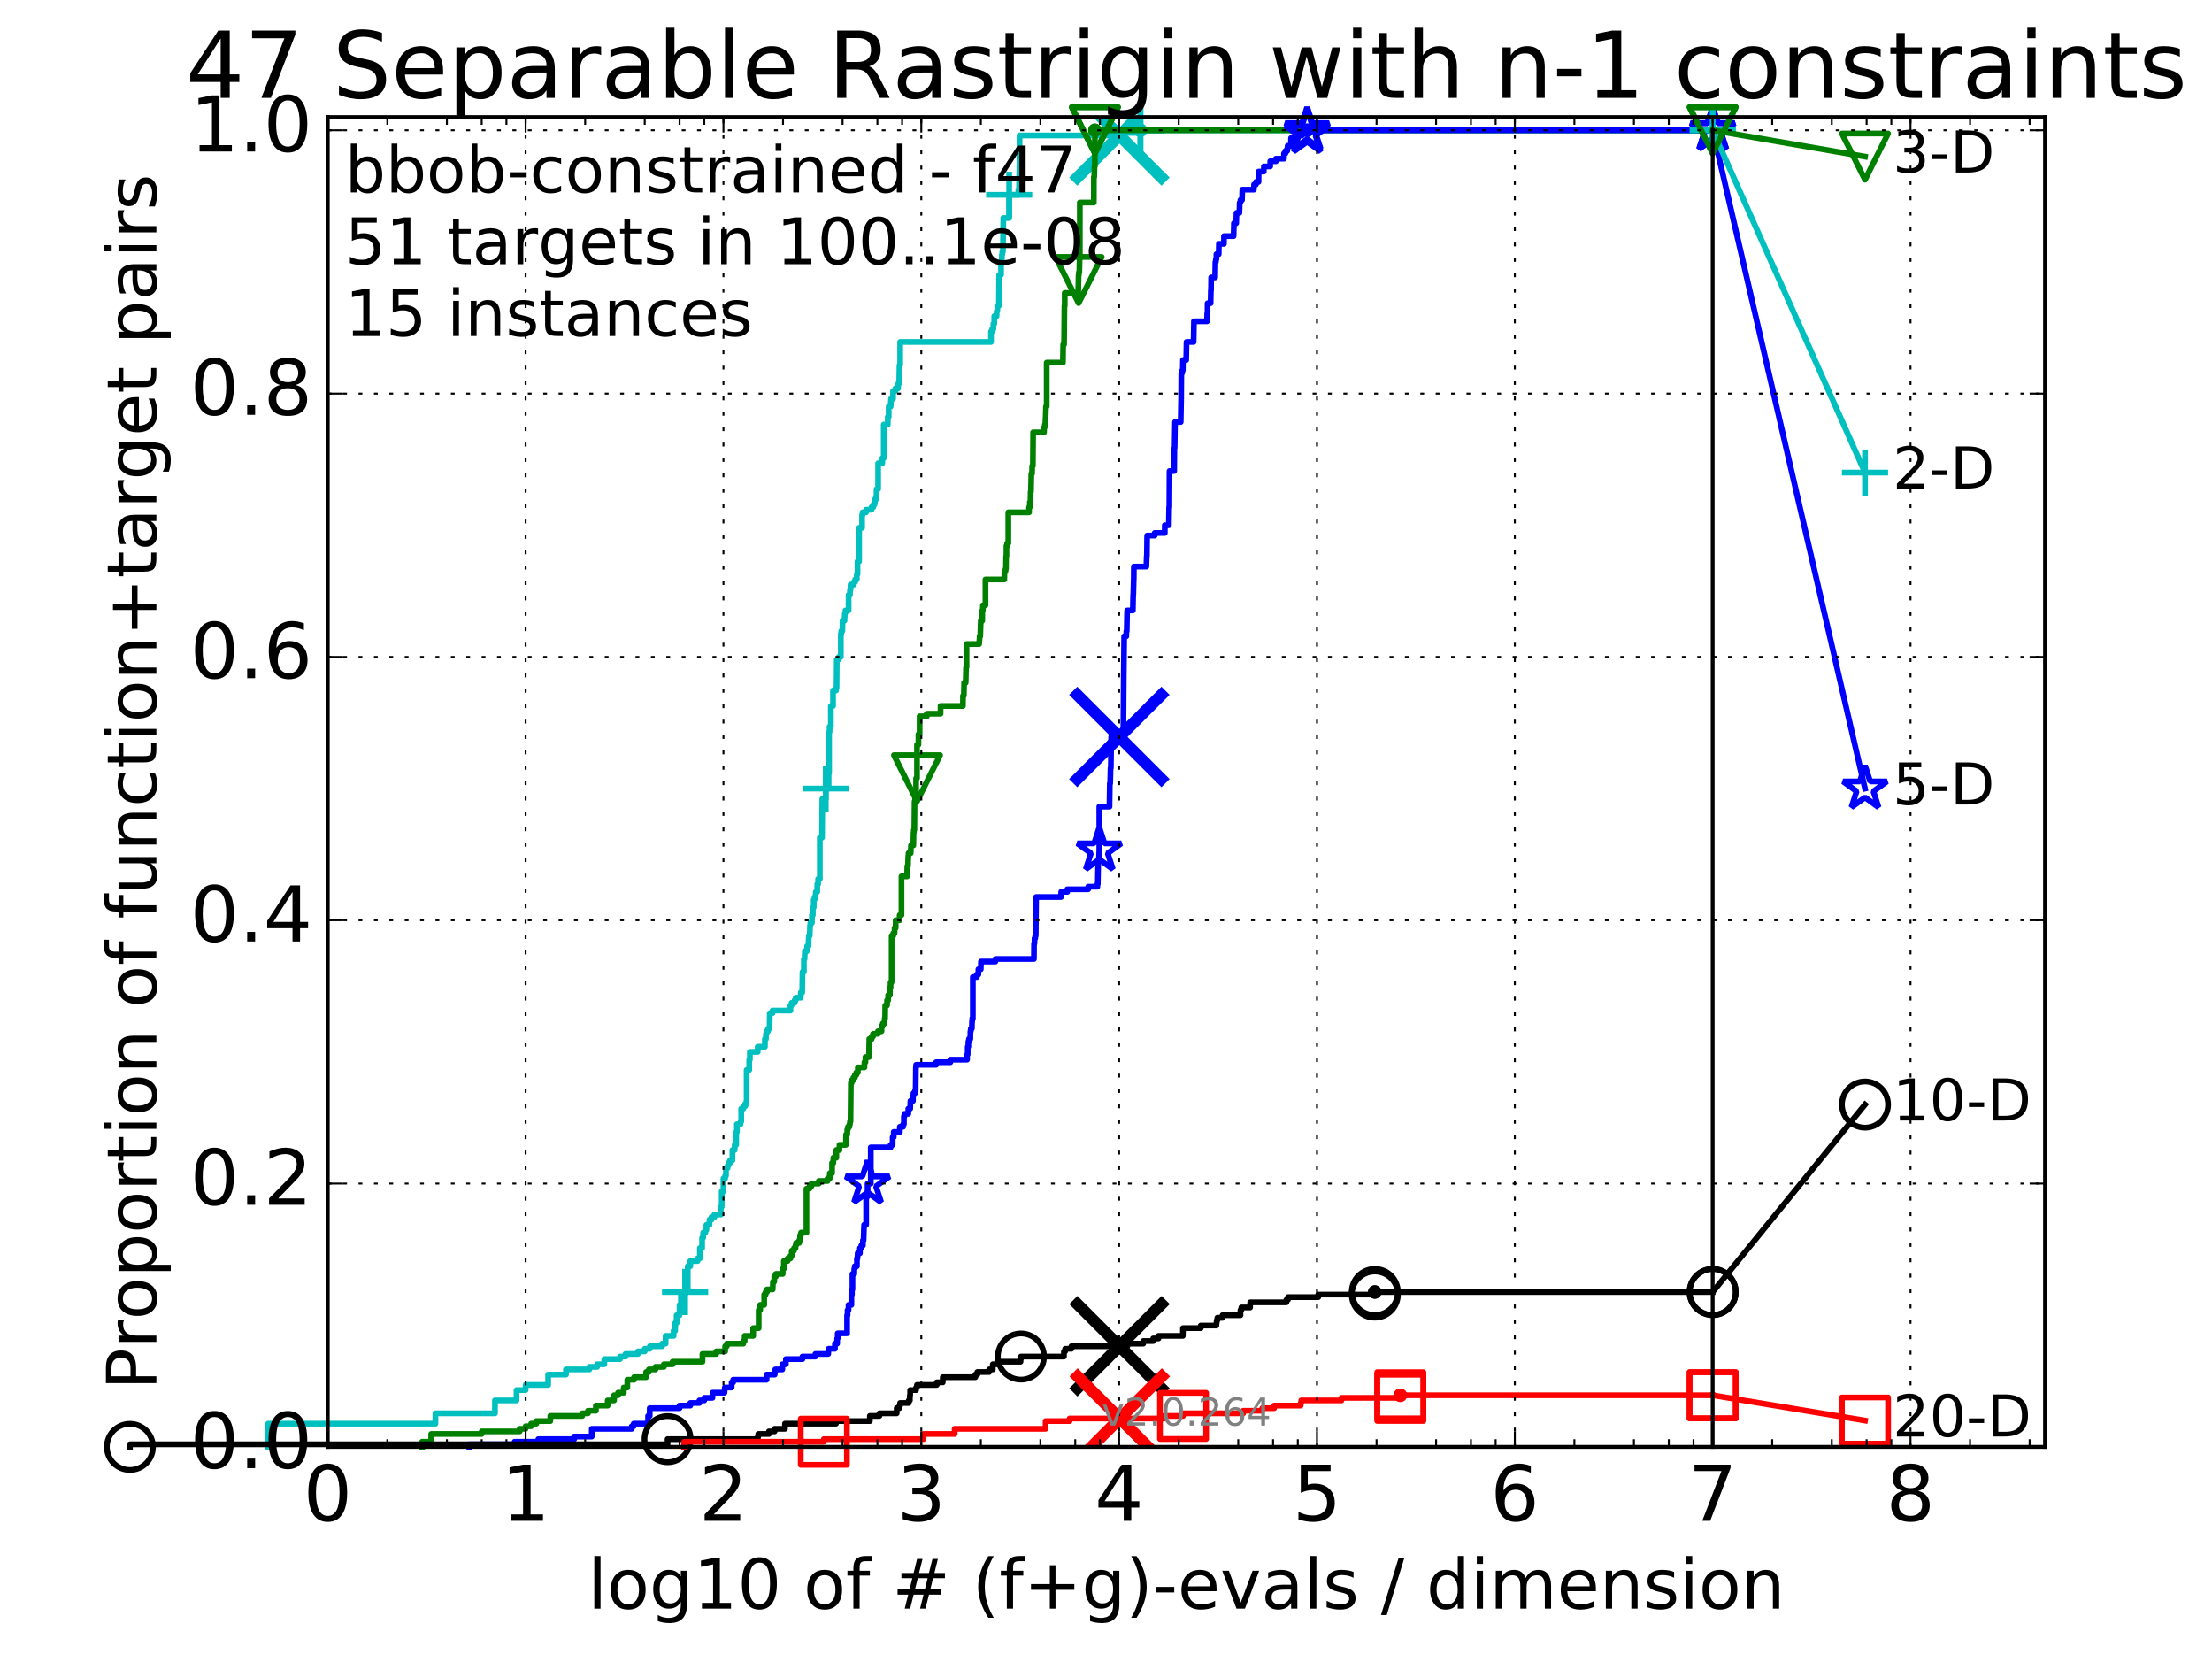 <?xml version="1.0" encoding="utf-8" standalone="no"?>
<!DOCTYPE svg PUBLIC "-//W3C//DTD SVG 1.1//EN"
  "http://www.w3.org/Graphics/SVG/1.1/DTD/svg11.dtd">
<!-- Created with matplotlib (http://matplotlib.org/) -->
<svg height="432pt" version="1.1" viewBox="0 0 575 432" width="575pt" xmlns="http://www.w3.org/2000/svg" xmlns:xlink="http://www.w3.org/1999/xlink">
 <defs>
  <style type="text/css">
*{stroke-linecap:butt;stroke-linejoin:round;stroke-miterlimit:100000;}
  </style>
 </defs>
 <g id="figure_1">
  <g id="patch_1">
   <path d="M 0 432.436 
L 575.711 432.436 
L 575.711 0 
L 0 0 
z
" style="fill:#ffffff;"/>
  </g>
  <g id="axes_1">
   <g id="patch_2">
    <path d="M 85.2 376.036 
L 531.6 376.036 
L 531.6 30.436 
L 85.2 30.436 
z
" style="fill:#ffffff;"/>
   </g>
   <g id="line2d_1">
    <defs>
     <path d="M 0 1.5 
C 0.398 1.5 0.779 1.342 1.061 1.061 
C 1.342 0.779 1.5 0.398 1.5 0 
C 1.5 -0.398 1.342 -0.779 1.061 -1.061 
C 0.779 -1.342 0.398 -1.5 0 -1.5 
C -0.398 -1.5 -0.779 -1.342 -1.061 -1.061 
C -1.342 -0.779 -1.5 -0.398 -1.5 0 
C -1.5 0.398 -1.342 0.779 -1.061 1.061 
C -0.779 1.342 -0.398 1.5 0 1.5 
z
" id="mf03f4f7a87" style="stroke:#00bfbf;stroke-width:0.5;"/>
    </defs>
    <g>
     <use style="fill:#00bfbf;stroke:#00bfbf;stroke-width:0.5;" x="296.451" xlink:href="#mf03f4f7a87" y="33.858"/>
     <use style="fill:#00bfbf;stroke:#00bfbf;stroke-width:0.5;" x="296.451" xlink:href="#mf03f4f7a87" y="33.858"/>
    </g>
   </g>
   <g id="line2d_2">
    <path d="M 69.718 376.036 
L 69.718 369.998 
L 113.181 369.998 
L 113.181 367.314 
L 128.662 367.314 
L 128.662 363.959 
L 134.275 363.959 
L 134.275 361.276 
L 136.629 361.276 
L 136.629 359.934 
L 142.489 359.934 
L 142.489 357.25 
L 147.126 357.25 
L 147.126 355.908 
L 153.2 355.908 
L 153.2 355.237 
L 155.232 355.237 
L 155.232 354.566 
L 157.094 354.566 
L 157.094 353.224 
L 161.166 353.224 
L 161.166 352.553 
L 162.608 352.553 
L 162.608 351.882 
L 165.85 351.882 
L 165.85 351.212 
L 167.592 351.212 
L 167.592 350.541 
L 168.946 350.541 
L 168.946 349.87 
L 172.124 349.87 
L 172.124 349.199 
L 173.018 349.199 
L 173.018 347.186 
L 175.107 347.186 
L 175.107 345.844 
L 175.502 345.844 
L 175.502 343.831 
L 175.891 343.831 
L 175.891 341.818 
L 176.648 341.818 
L 176.648 339.135 
L 177.017 339.135 
L 177.017 336.451 
L 178.089 336.451 
L 178.089 335.78 
L 178.777 335.78 
L 178.777 329.071 
L 179.443 329.071 
L 179.443 327.729 
L 181.332 327.729 
L 181.332 327.058 
L 181.928 327.058 
L 181.928 324.374 
L 182.508 324.374 
L 182.508 321.69 
L 182.792 321.69 
L 182.792 320.348 
L 183.351 320.348 
L 183.351 319.677 
L 183.625 319.677 
L 183.625 318.336 
L 184.427 318.336 
L 184.427 316.994 
L 184.947 316.994 
L 184.947 316.323 
L 185.704 316.323 
L 185.704 315.652 
L 187.377 315.652 
L 187.377 313.639 
L 187.606 313.639 
L 187.606 309.613 
L 188.057 309.613 
L 188.057 306.259 
L 188.499 306.259 
L 188.499 305.588 
L 188.717 305.588 
L 188.717 303.575 
L 189.147 303.575 
L 189.147 302.904 
L 189.359 302.904 
L 189.359 302.233 
L 189.776 302.233 
L 189.776 301.562 
L 190.388 301.562 
L 190.388 298.878 
L 190.984 298.878 
L 190.984 297.537 
L 191.372 297.537 
L 191.372 294.182 
L 191.564 294.182 
L 191.564 292.169 
L 192.499 292.169 
L 192.499 291.498 
L 192.681 291.498 
L 192.681 288.143 
L 193.219 288.143 
L 193.219 287.472 
L 193.745 287.472 
L 193.745 286.802 
L 194.088 286.802 
L 194.088 278.079 
L 194.76 278.079 
L 194.76 275.396 
L 194.925 275.396 
L 194.925 273.383 
L 196.964 273.383 
L 196.964 272.041 
L 198.832 272.041 
L 198.832 270.028 
L 199.106 270.028 
L 199.106 268.686 
L 199.242 268.686 
L 199.242 268.015 
L 199.644 268.015 
L 199.644 267.344 
L 200.04 267.344 
L 200.105 263.319 
L 200.81 263.319 
L 200.81 262.648 
L 205.463 262.648 
L 205.463 261.306 
L 205.769 261.306 
L 205.769 260.635 
L 206.563 260.635 
L 206.563 259.964 
L 206.854 259.964 
L 206.854 259.293 
L 208.162 259.293 
L 208.162 257.951 
L 208.523 257.951 
L 208.612 252.584 
L 208.965 252.584 
L 208.965 249.229 
L 209.139 249.229 
L 209.226 247.216 
L 209.74 247.216 
L 209.824 245.874 
L 210.159 245.874 
L 210.242 243.191 
L 210.488 243.191 
L 210.57 240.507 
L 210.651 240.507 
L 210.651 239.836 
L 211.054 239.836 
L 211.054 237.823 
L 211.292 237.823 
L 211.292 235.81 
L 211.527 235.81 
L 211.527 233.797 
L 211.76 233.797 
L 211.76 233.127 
L 211.991 233.127 
L 212.067 231.785 
L 212.445 231.785 
L 212.445 229.772 
L 212.669 229.772 
L 212.669 228.43 
L 213.11 228.43 
L 213.11 217.695 
L 213.685 217.695 
L 213.755 207.631 
L 214.656 207.631 
L 214.656 204.947 
L 215.39 204.947 
L 215.39 200.922 
L 215.521 200.922 
L 215.521 190.187 
L 215.652 190.187 
L 215.652 188.845 
L 215.974 188.845 
L 215.974 183.477 
L 216.543 183.477 
L 216.543 179.452 
L 217.339 179.452 
L 217.339 178.781 
L 217.459 178.781 
L 217.519 171.4 
L 218.05 171.4 
L 218.05 170.729 
L 218.569 170.729 
L 218.569 164.691 
L 218.683 164.691 
L 218.683 164.02 
L 218.964 164.02 
L 219.02 161.336 
L 219.517 161.336 
L 219.626 159.323 
L 219.789 159.323 
L 219.789 158.652 
L 220.584 158.652 
L 220.584 154.627 
L 220.945 154.627 
L 220.945 153.285 
L 221.098 153.285 
L 221.098 151.943 
L 221.947 151.943 
L 221.947 151.272 
L 222.287 151.272 
L 222.287 150.601 
L 222.717 150.601 
L 222.717 149.259 
L 222.905 149.259 
L 222.905 145.905 
L 223.324 145.905 
L 223.324 137.182 
L 224.093 137.182 
L 224.093 133.828 
L 224.226 133.828 
L 224.226 133.157 
L 225.136 133.157 
L 225.136 132.486 
L 226.535 132.486 
L 226.535 131.815 
L 227.009 131.815 
L 227.009 131.144 
L 227.319 131.144 
L 227.319 130.473 
L 227.434 130.473 
L 227.434 129.802 
L 227.701 129.802 
L 227.701 129.131 
L 227.852 129.131 
L 227.852 127.118 
L 228.262 127.118 
L 228.262 120.409 
L 229.343 120.409 
L 229.343 119.067 
L 229.726 119.067 
L 229.726 110.345 
L 230.773 110.345 
L 230.773 108.332 
L 231.003 108.332 
L 231.003 105.648 
L 231.519 105.648 
L 231.615 103.636 
L 232.149 103.636 
L 232.149 101.623 
L 232.76 101.623 
L 232.76 100.952 
L 233.444 100.952 
L 233.532 99.61 
L 233.735 99.61 
L 233.821 94.913 
L 233.993 94.913 
L 233.993 88.875 
L 257.608 88.875 
L 257.608 86.191 
L 257.913 86.191 
L 257.913 85.52 
L 258.215 85.52 
L 258.215 84.178 
L 258.455 84.178 
L 258.455 82.166 
L 259.049 82.166 
L 259.104 80.824 
L 259.243 80.824 
L 259.308 79.482 
L 259.663 79.482 
L 259.718 71.431 
L 260.218 71.431 
L 260.218 68.747 
L 260.358 68.747 
L 260.455 66.063 
L 260.559 66.063 
L 260.559 65.392 
L 260.707 65.392 
L 260.81 56.67 
L 262.33 56.67 
L 262.33 50.631 
L 264.72 50.631 
L 264.727 49.29 
L 264.899 49.29 
L 264.985 43.251 
L 265.028 43.251 
L 265.028 35.2 
L 291.275 35.2 
L 291.275 34.529 
L 296.451 34.529 
L 296.451 33.858 
L 445.2 33.858 
L 445.2 33.858 
" style="fill:none;stroke:#00bfbf;stroke-linecap:square;stroke-width:1.5;"/>
   </g>
   <g id="line2d_3">
    <defs>
     <path d="M -6 0 
L 6 0 
M 0 6 
L 0 -6 
" id="m1bba2a2357" style="stroke:#00bfbf;stroke-width:1.5;"/>
    </defs>
    <g>
     <use style="fill:none;stroke:#00bfbf;stroke-width:1.5;" x="178.089" xlink:href="#m1bba2a2357" y="335.78"/>
     <use style="fill:none;stroke:#00bfbf;stroke-width:1.5;" x="214.656" xlink:href="#m1bba2a2357" y="204.947"/>
     <use style="fill:none;stroke:#00bfbf;stroke-width:1.5;" x="262.33" xlink:href="#m1bba2a2357" y="50.631"/>
     <use style="fill:none;stroke:#00bfbf;stroke-width:1.5;" x="296.451" xlink:href="#m1bba2a2357" y="33.858"/>
     <use style="fill:none;stroke:#00bfbf;stroke-width:1.5;" x="296.451" xlink:href="#m1bba2a2357" y="33.858"/>
     <use style="fill:none;stroke:#00bfbf;stroke-width:1.5;" x="445.2" xlink:href="#m1bba2a2357" y="33.858"/>
    </g>
   </g>
   <g id="line2d_4"/>
   <g id="line2d_5">
    <path clip-path="url(#pda0f8b80bd)" d="M 290.986 35.2 
" style="fill:none;stroke:#00bfbf;stroke-linecap:square;"/>
    <defs>
     <path d="M -12 12 
L 12 -12 
M -12 -12 
L 12 12 
" id="meee7ca3111" style="stroke:#00bfbf;stroke-width:3.0;"/>
    </defs>
    <g clip-path="url(#pda0f8b80bd)">
     <use style="fill:#00bfbf;stroke:#00bfbf;stroke-width:3.0;" x="290.986" xlink:href="#meee7ca3111" y="35.2"/>
    </g>
   </g>
   <g id="line2d_6">
    <defs>
     <path d="M 0 1.5 
C 0.398 1.5 0.779 1.342 1.061 1.061 
C 1.342 0.779 1.5 0.398 1.5 0 
C 1.5 -0.398 1.342 -0.779 1.061 -1.061 
C 0.779 -1.342 0.398 -1.5 0 -1.5 
C -0.398 -1.5 -0.779 -1.342 -1.061 -1.061 
C -1.342 -0.779 -1.5 -0.398 -1.5 0 
C -1.5 0.398 -1.342 0.779 -1.061 1.061 
C -0.779 1.342 -0.398 1.5 0 1.5 
z
" id="made61a74ca" style="stroke:#008000;stroke-width:0.5;"/>
    </defs>
    <g>
     <use style="fill:#008000;stroke:#008000;stroke-width:0.5;" x="284.616" xlink:href="#made61a74ca" y="33.858"/>
     <use style="fill:#008000;stroke:#008000;stroke-width:0.5;" x="284.616" xlink:href="#made61a74ca" y="33.858"/>
    </g>
   </g>
   <g id="line2d_7">
    <path d="M 109.738 376.036 
L 109.738 374.694 
L 112.091 374.694 
L 112.091 372.682 
L 125.219 372.682 
L 125.219 372.011 
L 135.088 372.011 
L 135.088 371.34 
L 136.629 371.34 
L 136.629 370.669 
L 138.07 370.669 
L 138.07 369.998 
L 139.424 369.998 
L 139.424 369.327 
L 143.054 369.327 
L 143.054 367.985 
L 151.353 367.985 
L 151.353 367.314 
L 152.842 367.314 
L 152.842 366.643 
L 154.906 366.643 
L 154.906 365.301 
L 157.97 365.301 
L 157.97 363.959 
L 159.625 363.959 
L 159.625 362.617 
L 160.664 362.617 
L 160.664 361.947 
L 162.137 361.947 
L 162.137 360.605 
L 163.068 360.605 
L 163.068 358.592 
L 164.821 358.592 
L 164.821 357.921 
L 167.961 357.921 
L 167.961 356.579 
L 168.681 356.579 
L 168.681 355.908 
L 170.387 355.908 
L 170.387 355.237 
L 172.576 355.237 
L 172.576 354.566 
L 174.839 354.566 
L 174.839 353.895 
L 182.603 353.895 
L 182.603 351.882 
L 186.195 351.882 
L 186.195 351.212 
L 188.499 351.212 
L 188.499 349.87 
L 188.933 349.87 
L 188.933 349.199 
L 193.219 349.199 
L 193.219 348.528 
L 193.571 348.528 
L 193.571 347.186 
L 195.784 347.186 
L 195.784 345.173 
L 197.212 345.173 
L 197.212 340.477 
L 197.604 340.477 
L 197.604 339.135 
L 198.648 339.135 
L 198.648 336.451 
L 199.015 336.451 
L 199.015 335.78 
L 199.377 335.78 
L 199.377 335.109 
L 200.852 335.109 
L 200.936 333.096 
L 201.268 333.096 
L 201.268 331.754 
L 201.676 331.754 
L 201.676 331.083 
L 203.464 331.083 
L 203.464 329.742 
L 203.761 329.742 
L 203.761 327.729 
L 204.735 327.729 
L 204.735 327.058 
L 205.463 327.058 
L 205.463 326.387 
L 205.802 326.387 
L 205.802 325.045 
L 206.4 325.045 
L 206.4 324.374 
L 206.789 324.374 
L 206.789 323.703 
L 206.918 323.703 
L 206.918 323.032 
L 207.735 323.032 
L 207.735 322.361 
L 207.98 322.361 
L 207.98 321.019 
L 208.223 321.019 
L 208.223 320.348 
L 209.627 320.348 
L 209.627 308.942 
L 210.406 308.942 
L 210.406 308.272 
L 210.947 308.272 
L 210.947 307.601 
L 212.842 307.601 
L 212.842 306.93 
L 215.126 306.93 
L 215.126 306.259 
L 215.695 306.259 
L 215.695 304.917 
L 216.292 304.917 
L 216.292 302.233 
L 216.626 302.233 
L 216.626 300.891 
L 217.399 300.891 
L 217.399 298.878 
L 218.224 298.878 
L 218.224 297.537 
L 219.896 297.537 
L 219.932 294.853 
L 220.251 294.853 
L 220.251 293.511 
L 220.427 293.511 
L 220.427 292.84 
L 220.808 292.84 
L 220.808 292.169 
L 220.945 292.169 
L 220.945 291.498 
L 221.081 291.498 
L 221.183 281.434 
L 221.385 281.434 
L 221.385 280.763 
L 221.816 280.763 
L 221.816 280.092 
L 222.206 280.092 
L 222.206 279.421 
L 222.59 279.421 
L 222.59 278.75 
L 222.999 278.75 
L 222.999 277.408 
L 224.708 277.408 
L 224.708 276.067 
L 224.966 276.067 
L 224.966 274.725 
L 225.888 274.725 
L 225.97 270.028 
L 226.589 270.028 
L 226.589 269.357 
L 226.957 269.357 
L 226.957 268.686 
L 228.225 268.686 
L 228.225 268.015 
L 229.142 268.015 
L 229.142 266.673 
L 229.471 266.673 
L 229.471 266.002 
L 229.887 266.002 
L 229.978 264.661 
L 230.069 264.661 
L 230.115 261.306 
L 230.585 261.306 
L 230.585 259.964 
L 230.872 259.964 
L 230.872 258.622 
L 231.327 258.622 
L 231.327 256.609 
L 231.498 256.609 
L 231.498 255.267 
L 231.773 255.267 
L 231.773 243.191 
L 232.21 243.191 
L 232.21 242.52 
L 232.538 242.52 
L 232.538 241.178 
L 232.821 241.178 
L 232.821 239.165 
L 233.86 239.165 
L 233.86 237.823 
L 234.334 237.823 
L 234.334 227.759 
L 235.786 227.759 
L 235.856 225.075 
L 236.013 225.075 
L 236.1 222.392 
L 236.169 222.392 
L 236.169 221.721 
L 236.732 221.721 
L 236.799 219.708 
L 237.412 219.708 
L 237.477 216.353 
L 237.542 216.353 
L 237.542 215.682 
L 237.672 215.682 
L 237.736 208.302 
L 237.865 208.302 
L 237.865 207.631 
L 238.12 207.631 
L 238.135 202.263 
L 238.371 202.263 
L 238.371 193.541 
L 238.744 193.541 
L 238.744 190.857 
L 239.05 190.857 
L 239.05 186.161 
L 240.913 186.161 
L 240.913 185.49 
L 244.493 185.49 
L 244.493 183.477 
L 250.298 183.477 
L 250.334 180.793 
L 250.544 180.793 
L 250.625 177.439 
L 251.02 177.439 
L 251.126 173.413 
L 251.241 173.413 
L 251.241 167.375 
L 254.524 167.375 
L 254.622 166.033 
L 254.637 166.033 
L 254.637 165.362 
L 254.81 165.362 
L 254.915 162.007 
L 254.945 162.007 
L 254.945 161.336 
L 255.329 161.336 
L 255.329 158.652 
L 255.482 158.652 
L 255.512 157.311 
L 256.17 157.311 
L 256.17 150.601 
L 261.066 150.601 
L 261.095 148.588 
L 261.359 148.588 
L 261.359 147.917 
L 261.493 147.917 
L 261.537 144.563 
L 261.615 144.563 
L 261.62 141.879 
L 261.791 141.879 
L 261.791 141.208 
L 262.107 141.208 
L 262.107 133.157 
L 267.505 133.157 
L 267.505 131.815 
L 267.703 131.815 
L 267.703 130.473 
L 267.867 130.473 
L 267.917 127.789 
L 267.992 127.789 
L 268.091 123.093 
L 268.273 123.093 
L 268.31 121.08 
L 268.489 121.08 
L 268.558 112.358 
L 271.386 112.358 
L 271.428 111.016 
L 271.588 111.016 
L 271.588 110.345 
L 271.701 110.345 
L 271.81 108.332 
L 271.813 108.332 
L 271.894 105.648 
L 272.085 105.648 
L 272.085 94.242 
L 276.3 94.242 
L 276.372 89.546 
L 276.599 89.546 
L 276.695 79.482 
L 276.773 79.482 
L 276.773 76.127 
L 280.276 76.127 
L 280.379 71.431 
L 280.455 71.431 
L 280.455 70.76 
L 280.569 70.76 
L 280.635 67.405 
L 280.689 67.405 
L 280.698 52.644 
L 284.331 52.644 
L 284.351 45.935 
L 284.451 45.935 
L 284.507 43.251 
L 284.602 43.251 
L 284.616 33.858 
L 445.2 33.858 
L 445.2 33.858 
" style="fill:none;stroke:#008000;stroke-linecap:square;stroke-width:1.5;"/>
   </g>
   <g id="line2d_8">
    <defs>
     <path d="M -0 6 
L 6 -6 
L -6 -6 
z
" id="mf9424d95ad" style="stroke:#008000;stroke-linejoin:miter;stroke-width:1.5;"/>
    </defs>
    <g>
     <use style="fill:none;stroke:#008000;stroke-linejoin:miter;stroke-width:1.5;" x="238.371" xlink:href="#mf9424d95ad" y="202.263"/>
     <use style="fill:none;stroke:#008000;stroke-linejoin:miter;stroke-width:1.5;" x="280.379" xlink:href="#mf9424d95ad" y="72.772"/>
     <use style="fill:none;stroke:#008000;stroke-linejoin:miter;stroke-width:1.5;" x="284.616" xlink:href="#mf9424d95ad" y="33.858"/>
     <use style="fill:none;stroke:#008000;stroke-linejoin:miter;stroke-width:1.5;" x="284.616" xlink:href="#mf9424d95ad" y="33.858"/>
     <use style="fill:none;stroke:#008000;stroke-linejoin:miter;stroke-width:1.5;" x="445.2" xlink:href="#mf9424d95ad" y="33.858"/>
    </g>
   </g>
   <g id="line2d_9"/>
   <g id="line2d_10">
    <defs>
     <path d="M 0 1.5 
C 0.398 1.5 0.779 1.342 1.061 1.061 
C 1.342 0.779 1.5 0.398 1.5 0 
C 1.5 -0.398 1.342 -0.779 1.061 -1.061 
C 0.779 -1.342 0.398 -1.5 0 -1.5 
C -0.398 -1.5 -0.779 -1.342 -1.061 -1.061 
C -1.342 -0.779 -1.5 -0.398 -1.5 0 
C -1.5 0.398 -1.342 0.779 -1.061 1.061 
C -0.779 1.342 -0.398 1.5 0 1.5 
z
" id="m44c56c1e18" style="stroke:#0000ff;stroke-width:0.5;"/>
    </defs>
    <g>
     <use style="fill:#0000ff;stroke:#0000ff;stroke-width:0.5;" x="339.789" xlink:href="#m44c56c1e18" y="33.858"/>
     <use style="fill:#0000ff;stroke:#0000ff;stroke-width:0.5;" x="339.789" xlink:href="#m44c56c1e18" y="33.858"/>
    </g>
   </g>
   <g id="line2d_11">
    <path d="M 122.023 376.036 
L 122.023 375.365 
L 133.773 375.365 
L 133.773 374.694 
L 139.944 374.694 
L 139.944 374.023 
L 149.255 374.023 
L 149.255 373.352 
L 153.829 373.352 
L 153.829 371.34 
L 164.223 371.34 
L 164.223 370.669 
L 164.736 370.669 
L 164.736 369.998 
L 168.468 369.998 
L 168.468 367.985 
L 168.893 367.985 
L 168.893 365.972 
L 176.648 365.972 
L 176.648 365.301 
L 179.443 365.301 
L 179.443 364.63 
L 181.81 364.63 
L 181.81 363.959 
L 183.073 363.959 
L 183.073 363.288 
L 185.202 363.288 
L 185.202 361.947 
L 188.324 361.947 
L 188.412 360.605 
L 190.186 360.605 
L 190.186 359.263 
L 190.588 359.263 
L 190.588 358.592 
L 199.269 358.592 
L 199.269 357.25 
L 201.383 357.25 
L 201.383 356.579 
L 201.53 356.579 
L 201.53 355.908 
L 203.359 355.908 
L 203.359 354.566 
L 204.285 354.566 
L 204.285 353.224 
L 208.594 353.224 
L 208.594 352.553 
L 211.961 352.553 
L 211.961 351.882 
L 215.285 351.882 
L 215.39 350.541 
L 217.036 350.541 
L 217.036 349.199 
L 217.614 349.199 
L 217.614 347.857 
L 217.757 347.857 
L 217.757 346.515 
L 220.195 346.515 
L 220.195 341.818 
L 220.322 341.818 
L 220.322 340.477 
L 220.573 340.477 
L 220.573 339.135 
L 221.311 339.135 
L 221.311 336.451 
L 221.452 336.451 
L 221.452 335.109 
L 221.591 335.109 
L 221.591 331.083 
L 222.064 331.083 
L 222.064 329.742 
L 222.181 329.742 
L 222.181 329.071 
L 222.755 329.071 
L 222.755 327.058 
L 222.887 327.058 
L 222.943 325.716 
L 223.535 325.716 
L 223.535 324.374 
L 223.897 324.374 
L 223.897 323.703 
L 224.306 323.703 
L 224.306 322.361 
L 224.481 322.361 
L 224.586 319.007 
L 224.621 319.007 
L 224.621 318.336 
L 225.153 318.336 
L 225.153 310.955 
L 225.524 310.955 
L 225.524 307.601 
L 226.359 307.601 
L 226.359 298.207 
L 231.507 298.207 
L 231.507 297.537 
L 232.037 297.537 
L 232.037 295.524 
L 232.322 295.524 
L 232.322 294.182 
L 233.913 294.182 
L 233.913 292.84 
L 234.757 292.84 
L 234.757 292.169 
L 234.966 292.169 
L 234.966 290.156 
L 235.097 290.156 
L 235.097 289.485 
L 236.107 289.485 
L 236.107 288.143 
L 236.6 288.143 
L 236.661 286.131 
L 237.32 286.131 
L 237.32 284.789 
L 237.448 284.789 
L 237.448 284.118 
L 237.855 284.118 
L 237.855 283.447 
L 238.018 283.447 
L 238.085 277.408 
L 238.142 277.408 
L 238.142 276.737 
L 243.333 276.737 
L 243.333 276.067 
L 247.039 276.067 
L 247.039 275.396 
L 251.385 275.396 
L 251.385 274.054 
L 251.547 274.054 
L 251.547 272.041 
L 251.713 272.041 
L 251.713 270.699 
L 251.867 270.699 
L 251.867 270.028 
L 252.229 270.028 
L 252.259 268.015 
L 252.354 268.015 
L 252.354 267.344 
L 252.619 267.344 
L 252.678 265.332 
L 252.738 265.332 
L 252.738 264.661 
L 252.885 264.661 
L 252.885 253.926 
L 253.934 253.926 
L 253.934 253.255 
L 254.328 253.255 
L 254.328 251.913 
L 254.949 251.913 
L 255.003 249.9 
L 258.747 249.9 
L 258.747 249.229 
L 268.763 249.229 
L 268.797 245.203 
L 268.902 245.203 
L 268.931 243.862 
L 269.102 243.862 
L 269.102 243.191 
L 269.237 243.191 
L 269.336 233.127 
L 275.812 233.127 
L 275.865 231.785 
L 277.443 231.785 
L 277.443 231.114 
L 282.874 231.114 
L 282.874 230.443 
L 285.253 230.443 
L 285.253 229.772 
L 285.368 229.772 
L 285.479 223.733 
L 285.644 223.733 
L 285.754 221.05 
L 285.761 221.05 
L 285.761 209.644 
L 288.406 209.644 
L 288.493 203.605 
L 288.583 203.605 
L 288.687 199.58 
L 288.76 199.58 
L 288.857 191.528 
L 291.886 191.528 
L 291.948 189.516 
L 292.015 189.516 
L 292.117 174.755 
L 292.126 174.755 
L 292.22 165.362 
L 292.774 165.362 
L 292.794 164.02 
L 292.891 164.02 
L 292.982 159.323 
L 293.009 159.323 
L 293.009 158.652 
L 294.475 158.652 
L 294.56 154.627 
L 294.593 154.627 
L 294.699 150.601 
L 294.712 150.601 
L 294.741 147.246 
L 297.995 147.246 
L 298.078 144.563 
L 298.124 144.563 
L 298.192 139.195 
L 300.155 139.195 
L 300.155 138.524 
L 302.776 138.524 
L 302.781 136.511 
L 303.831 136.511 
L 303.901 131.815 
L 303.958 131.815 
L 304.01 122.422 
L 305.218 122.422 
L 305.273 116.383 
L 305.338 116.383 
L 305.445 109.674 
L 306.918 109.674 
L 307.029 103.636 
L 307.03 103.636 
L 307.078 96.926 
L 307.299 96.926 
L 307.299 96.255 
L 307.464 96.255 
L 307.504 93.571 
L 308.344 93.571 
L 308.438 88.875 
L 310.274 88.875 
L 310.362 83.507 
L 313.758 83.507 
L 313.801 81.495 
L 313.89 81.495 
L 313.91 78.811 
L 314.687 78.811 
L 314.757 75.456 
L 314.799 75.456 
L 314.839 72.101 
L 315.866 72.101 
L 315.934 68.076 
L 316.065 68.076 
L 316.065 67.405 
L 316.195 67.405 
L 316.199 66.063 
L 316.791 66.063 
L 316.849 63.379 
L 318.156 63.379 
L 318.167 61.366 
L 320.665 61.366 
L 320.755 58.012 
L 321.344 58.012 
L 321.422 55.328 
L 322.176 55.328 
L 322.253 52.644 
L 322.457 52.644 
L 322.457 51.973 
L 322.854 51.973 
L 322.939 49.29 
L 325.931 49.29 
L 325.99 47.948 
L 326.473 47.948 
L 326.473 47.277 
L 327.146 47.277 
L 327.168 44.593 
L 328.508 44.593 
L 328.548 43.251 
L 330.182 43.251 
L 330.195 41.909 
L 331.674 41.909 
L 331.674 41.238 
L 333.755 41.238 
L 333.763 39.896 
L 334.134 39.896 
L 334.134 39.226 
L 334.611 39.226 
L 334.611 38.555 
L 334.725 38.555 
L 334.725 37.884 
L 335.596 37.884 
L 335.602 35.871 
L 337.167 35.871 
L 337.167 35.2 
L 338.45 35.2 
L 338.45 34.529 
L 339.789 34.529 
L 339.789 33.858 
L 445.2 33.858 
L 445.2 33.858 
" style="fill:none;stroke:#0000ff;stroke-linecap:square;stroke-width:1.5;"/>
   </g>
   <g id="line2d_12">
    <defs>
     <path d="M 0 -6 
L -1.347 -1.854 
L -5.706 -1.854 
L -2.18 0.708 
L -3.527 4.854 
L -0 2.292 
L 3.527 4.854 
L 2.18 0.708 
L 5.706 -1.854 
L 1.347 -1.854 
z
" id="m325fc45930" style="stroke:#0000ff;stroke-linejoin:bevel;stroke-width:1.5;"/>
    </defs>
    <g>
     <use style="fill:none;stroke:#0000ff;stroke-linejoin:bevel;stroke-width:1.5;" x="225.524" xlink:href="#m325fc45930" y="307.601"/>
     <use style="fill:none;stroke:#0000ff;stroke-linejoin:bevel;stroke-width:1.5;" x="285.761" xlink:href="#m325fc45930" y="221.05"/>
     <use style="fill:none;stroke:#0000ff;stroke-linejoin:bevel;stroke-width:1.5;" x="339.789" xlink:href="#m325fc45930" y="34.529"/>
     <use style="fill:none;stroke:#0000ff;stroke-linejoin:bevel;stroke-width:1.5;" x="339.789" xlink:href="#m325fc45930" y="33.858"/>
     <use style="fill:none;stroke:#0000ff;stroke-linejoin:bevel;stroke-width:1.5;" x="445.2" xlink:href="#m325fc45930" y="33.858"/>
    </g>
   </g>
   <g id="line2d_13"/>
   <g id="line2d_14">
    <path clip-path="url(#pda0f8b80bd)" d="M 290.97 191.528 
" style="fill:none;stroke:#0000ff;stroke-linecap:square;"/>
    <defs>
     <path d="M -12 12 
L 12 -12 
M -12 -12 
L 12 12 
" id="m13858ab776" style="stroke:#0000ff;stroke-width:3.0;"/>
    </defs>
    <g clip-path="url(#pda0f8b80bd)">
     <use style="fill:#0000ff;stroke:#0000ff;stroke-width:3.0;" x="290.97" xlink:href="#m13858ab776" y="191.528"/>
    </g>
   </g>
   <g id="line2d_15">
    <defs>
     <path d="M 0 1.5 
C 0.398 1.5 0.779 1.342 1.061 1.061 
C 1.342 0.779 1.5 0.398 1.5 0 
C 1.5 -0.398 1.342 -0.779 1.061 -1.061 
C 0.779 -1.342 0.398 -1.5 0 -1.5 
C -0.398 -1.5 -0.779 -1.342 -1.061 -1.061 
C -1.342 -0.779 -1.5 -0.398 -1.5 0 
C -1.5 0.398 -1.342 0.779 -1.061 1.061 
C -0.779 1.342 -0.398 1.5 0 1.5 
z
" id="md92b22d681" style="stroke:#000000;stroke-width:0.5;"/>
    </defs>
    <g>
     <use style="stroke:#000000;stroke-width:0.5;" x="357.376" xlink:href="#md92b22d681" y="335.78"/>
     <use style="stroke:#000000;stroke-width:0.5;" x="357.376" xlink:href="#md92b22d681" y="335.78"/>
    </g>
   </g>
   <g id="line2d_16">
    <path d="M 33.771 376.036 
L 33.771 375.365 
L 173.537 375.365 
L 173.537 374.023 
L 196.994 374.023 
L 196.994 373.352 
L 197.113 373.352 
L 197.113 372.682 
L 199.883 372.682 
L 199.883 372.011 
L 201.358 372.011 
L 201.358 371.34 
L 204.047 371.34 
L 204.047 369.998 
L 217.303 369.998 
L 217.303 369.327 
L 226.117 369.327 
L 226.117 367.985 
L 228.606 367.985 
L 228.606 367.314 
L 233.09 367.314 
L 233.09 365.972 
L 233.793 365.972 
L 233.793 365.301 
L 233.971 365.301 
L 233.971 364.63 
L 236.226 364.63 
L 236.226 363.959 
L 236.513 363.959 
L 236.513 362.617 
L 236.59 362.617 
L 236.59 361.276 
L 238.127 361.276 
L 238.127 360.605 
L 238.364 360.605 
L 238.364 359.934 
L 243.502 359.934 
L 243.502 359.263 
L 245.076 359.263 
L 245.076 357.921 
L 253.531 357.921 
L 253.531 357.25 
L 254.06 357.25 
L 254.06 356.579 
L 257.126 356.579 
L 257.126 355.908 
L 258.071 355.908 
L 258.071 354.566 
L 259.24 354.566 
L 259.24 353.895 
L 265.281 353.895 
L 265.281 353.224 
L 265.389 353.224 
L 265.389 352.553 
L 276.566 352.553 
L 276.566 351.212 
L 276.887 351.212 
L 276.887 350.541 
L 278.526 350.541 
L 278.526 349.87 
L 293.07 349.87 
L 293.07 349.199 
L 297.19 349.199 
L 297.19 348.528 
L 299.759 348.528 
L 299.759 347.857 
L 301.141 347.857 
L 301.141 347.186 
L 307.462 347.186 
L 307.462 346.515 
L 307.489 346.515 
L 307.489 345.844 
L 307.504 345.844 
L 307.504 345.173 
L 312.124 345.173 
L 312.124 344.502 
L 316.187 344.502 
L 316.187 343.831 
L 316.273 343.831 
L 316.273 343.16 
L 316.444 343.16 
L 316.444 342.489 
L 317.782 342.489 
L 317.782 341.818 
L 322.45 341.818 
L 322.45 340.477 
L 322.688 340.477 
L 322.688 339.806 
L 324.96 339.806 
L 324.96 339.135 
L 324.984 339.135 
L 324.984 338.464 
L 334.391 338.464 
L 334.391 337.793 
L 334.802 337.793 
L 334.802 337.122 
L 342.667 337.122 
L 342.667 336.451 
L 357.376 336.451 
L 357.376 335.78 
L 445.2 335.78 
" style="fill:none;stroke:#000000;stroke-linecap:square;stroke-width:1.5;"/>
   </g>
   <g id="line2d_17">
    <defs>
     <path d="M 0 6 
C 1.591 6 3.117 5.368 4.243 4.243 
C 5.368 3.117 6 1.591 6 0 
C 6 -1.591 5.368 -3.117 4.243 -4.243 
C 3.117 -5.368 1.591 -6 0 -6 
C -1.591 -6 -3.117 -5.368 -4.243 -4.243 
C -5.368 -3.117 -6 -1.591 -6 0 
C -6 1.591 -5.368 3.117 -4.243 4.243 
C -3.117 5.368 -1.591 6 0 6 
z
" id="mc95fd8930d" style="stroke:#000000;stroke-width:1.5;"/>
    </defs>
    <g>
     <use style="fill:none;stroke:#000000;stroke-width:1.5;" x="33.771" xlink:href="#mc95fd8930d" y="376.036"/>
     <use style="fill:none;stroke:#000000;stroke-width:1.5;" x="173.537" xlink:href="#mc95fd8930d" y="374.023"/>
     <use style="fill:none;stroke:#000000;stroke-width:1.5;" x="265.389" xlink:href="#mc95fd8930d" y="352.553"/>
     <use style="fill:none;stroke:#000000;stroke-width:1.5;" x="357.376" xlink:href="#mc95fd8930d" y="336.451"/>
     <use style="fill:none;stroke:#000000;stroke-width:1.5;" x="357.376" xlink:href="#mc95fd8930d" y="335.78"/>
     <use style="fill:none;stroke:#000000;stroke-width:1.5;" x="445.2" xlink:href="#mc95fd8930d" y="335.78"/>
    </g>
   </g>
   <g id="line2d_18"/>
   <g id="line2d_19">
    <path clip-path="url(#pda0f8b80bd)" d="M 291.009 349.87 
" style="fill:none;stroke:#000000;stroke-linecap:square;"/>
    <defs>
     <path d="M -12 12 
L 12 -12 
M -12 -12 
L 12 12 
" id="m68f45a5d34" style="stroke:#000000;stroke-width:3.0;"/>
    </defs>
    <g clip-path="url(#pda0f8b80bd)">
     <use style="stroke:#000000;stroke-width:3.0;" x="291.009" xlink:href="#m68f45a5d34" y="349.87"/>
    </g>
   </g>
   <g id="line2d_20">
    <defs>
     <path d="M 0 1.5 
C 0.398 1.5 0.779 1.342 1.061 1.061 
C 1.342 0.779 1.5 0.398 1.5 0 
C 1.5 -0.398 1.342 -0.779 1.061 -1.061 
C 0.779 -1.342 0.398 -1.5 0 -1.5 
C -0.398 -1.5 -0.779 -1.342 -1.061 -1.061 
C -1.342 -0.779 -1.5 -0.398 -1.5 0 
C -1.5 0.398 -1.342 0.779 -1.061 1.061 
C -0.779 1.342 -0.398 1.5 0 1.5 
z
" id="md0c1594ddf" style="stroke:#ff0000;stroke-width:0.5;"/>
    </defs>
    <g>
     <use style="fill:#ff0000;stroke:#ff0000;stroke-width:0.5;" x="364.001" xlink:href="#md0c1594ddf" y="362.617"/>
     <use style="fill:#ff0000;stroke:#ff0000;stroke-width:0.5;" x="364.001" xlink:href="#md0c1594ddf" y="362.617"/>
    </g>
   </g>
   <g id="line2d_21">
    <path d="M 177.844 376.036 
L 177.844 374.694 
L 214.148 374.694 
L 214.148 374.023 
L 240.026 374.023 
L 240.026 372.682 
L 248.159 372.682 
L 248.159 371.34 
L 271.799 371.34 
L 271.799 369.327 
L 278.047 369.327 
L 278.047 368.656 
L 302.57 368.656 
L 302.57 367.985 
L 307.528 367.985 
L 307.528 367.314 
L 323.175 367.314 
L 323.175 366.643 
L 328.134 366.643 
L 328.134 365.972 
L 331.215 365.972 
L 331.215 365.301 
L 338.101 365.301 
L 338.101 364.63 
L 338.251 364.63 
L 338.251 363.959 
L 348.706 363.959 
L 348.706 363.288 
L 364.001 363.288 
L 364.001 362.617 
L 445.2 362.617 
" style="fill:none;stroke:#ff0000;stroke-linecap:square;stroke-width:1.5;"/>
   </g>
   <g id="line2d_22">
    <defs>
     <path d="M -6 6 
L 6 6 
L 6 -6 
L -6 -6 
z
" id="me7e6423125" style="stroke:#ff0000;stroke-linejoin:miter;stroke-width:1.5;"/>
    </defs>
    <g>
     <use style="fill:none;stroke:#ff0000;stroke-linejoin:miter;stroke-width:1.5;" x="214.148" xlink:href="#me7e6423125" y="374.694"/>
     <use style="fill:none;stroke:#ff0000;stroke-linejoin:miter;stroke-width:1.5;" x="307.528" xlink:href="#me7e6423125" y="367.985"/>
     <use style="fill:none;stroke:#ff0000;stroke-linejoin:miter;stroke-width:1.5;" x="364.001" xlink:href="#me7e6423125" y="363.288"/>
     <use style="fill:none;stroke:#ff0000;stroke-linejoin:miter;stroke-width:1.5;" x="364.001" xlink:href="#me7e6423125" y="362.617"/>
     <use style="fill:none;stroke:#ff0000;stroke-linejoin:miter;stroke-width:1.5;" x="445.2" xlink:href="#me7e6423125" y="362.617"/>
    </g>
   </g>
   <g id="line2d_23"/>
   <g id="line2d_24">
    <path clip-path="url(#pda0f8b80bd)" d="M 291.078 368.656 
" style="fill:none;stroke:#ff0000;stroke-linecap:square;"/>
    <defs>
     <path d="M -12 12 
L 12 -12 
M -12 -12 
L 12 12 
" id="m8345868469" style="stroke:#ff0000;stroke-width:3.0;"/>
    </defs>
    <g clip-path="url(#pda0f8b80bd)">
     <use style="fill:#ff0000;stroke:#ff0000;stroke-width:3.0;" x="291.078" xlink:href="#m8345868469" y="368.656"/>
    </g>
   </g>
   <g id="line2d_25">
    <path d="M 445.2 362.617 
L 484.8 369.193 
" style="fill:none;stroke:#ff0000;stroke-linecap:square;stroke-width:1.5;"/>
    <g>
     <use style="fill:none;stroke:#ff0000;stroke-linejoin:miter;stroke-width:1.5;" x="445.2" xlink:href="#me7e6423125" y="362.617"/>
     <use style="fill:none;stroke:#ff0000;stroke-linejoin:miter;stroke-width:1.5;" x="484.8" xlink:href="#me7e6423125" y="369.193"/>
    </g>
   </g>
   <g id="line2d_26">
    <path d="M 445.2 335.78 
L 484.8 287.07 
" style="fill:none;stroke:#000000;stroke-linecap:square;stroke-width:1.5;"/>
    <g>
     <use style="fill:none;stroke:#000000;stroke-width:1.5;" x="445.2" xlink:href="#mc95fd8930d" y="335.78"/>
     <use style="fill:none;stroke:#000000;stroke-width:1.5;" x="484.8" xlink:href="#mc95fd8930d" y="287.07"/>
    </g>
   </g>
   <g id="line2d_27">
    <path d="M 445.2 33.858 
L 484.8 204.947 
" style="fill:none;stroke:#0000ff;stroke-linecap:square;stroke-width:1.5;"/>
    <g>
     <use style="fill:none;stroke:#0000ff;stroke-linejoin:bevel;stroke-width:1.5;" x="445.2" xlink:href="#m325fc45930" y="33.858"/>
     <use style="fill:none;stroke:#0000ff;stroke-linejoin:bevel;stroke-width:1.5;" x="484.8" xlink:href="#m325fc45930" y="204.947"/>
    </g>
   </g>
   <g id="line2d_28">
    <path d="M 445.2 33.858 
L 484.8 122.824 
" style="fill:none;stroke:#00bfbf;stroke-linecap:square;stroke-width:1.5;"/>
    <g>
     <use style="fill:none;stroke:#00bfbf;stroke-width:1.5;" x="445.2" xlink:href="#m1bba2a2357" y="33.858"/>
     <use style="fill:none;stroke:#00bfbf;stroke-width:1.5;" x="484.8" xlink:href="#m1bba2a2357" y="122.824"/>
    </g>
   </g>
   <g id="line2d_29">
    <path d="M 445.2 33.858 
L 484.8 40.702 
" style="fill:none;stroke:#008000;stroke-linecap:square;stroke-width:1.5;"/>
    <g>
     <use style="fill:none;stroke:#008000;stroke-linejoin:miter;stroke-width:1.5;" x="445.2" xlink:href="#mf9424d95ad" y="33.858"/>
     <use style="fill:none;stroke:#008000;stroke-linejoin:miter;stroke-width:1.5;" x="484.8" xlink:href="#mf9424d95ad" y="40.702"/>
    </g>
   </g>
   <g id="line2d_30">
    <path d="M 445.2 376.036 
L 445.2 33.858 
" style="fill:none;stroke:#000000;stroke-linecap:square;"/>
   </g>
   <g id="patch_3">
    <path d="M 85.2 30.436 
L 531.6 30.436 
" style="fill:none;stroke:#000000;stroke-linecap:square;stroke-linejoin:miter;"/>
   </g>
   <g id="patch_4">
    <path d="M 531.6 376.036 
L 531.6 30.436 
" style="fill:none;stroke:#000000;stroke-linecap:square;stroke-linejoin:miter;"/>
   </g>
   <g id="patch_5">
    <path d="M 85.2 376.036 
L 531.6 376.036 
" style="fill:none;stroke:#000000;stroke-linecap:square;stroke-linejoin:miter;"/>
   </g>
   <g id="patch_6">
    <path d="M 85.2 376.036 
L 85.2 30.436 
" style="fill:none;stroke:#000000;stroke-linecap:square;stroke-linejoin:miter;"/>
   </g>
   <g id="matplotlib.axis_1">
    <g id="xtick_1">
     <g id="line2d_31">
      <path clip-path="url(#pda0f8b80bd)" d="M 85.2 376.036 
L 85.2 30.436 
" style="fill:none;stroke:#000000;stroke-dasharray:1,3;stroke-dashoffset:0.0;stroke-width:0.5;"/>
     </g>
     <g id="line2d_32">
      <defs>
       <path d="M 0 0 
L 0 -4 
" id="m7a03c3190d" style="stroke:#000000;stroke-width:0.5;"/>
      </defs>
      <g>
       <use style="stroke:#000000;stroke-width:0.5;" x="85.2" xlink:href="#m7a03c3190d" y="376.036"/>
      </g>
     </g>
     <g id="line2d_33">
      <defs>
       <path d="M 0 0 
L 0 4 
" id="m69334ddedd" style="stroke:#000000;stroke-width:0.5;"/>
      </defs>
      <g>
       <use style="stroke:#000000;stroke-width:0.5;" x="85.2" xlink:href="#m69334ddedd" y="30.436"/>
      </g>
     </g>
     <g id="text_1">
      <!-- 0 -->
      <defs>
       <path d="M 31.781 66.406 
Q 24.172 66.406 20.328 58.906 
Q 16.5 51.422 16.5 36.375 
Q 16.5 21.391 20.328 13.891 
Q 24.172 6.391 31.781 6.391 
Q 39.453 6.391 43.281 13.891 
Q 47.125 21.391 47.125 36.375 
Q 47.125 51.422 43.281 58.906 
Q 39.453 66.406 31.781 66.406 
M 31.781 74.219 
Q 44.047 74.219 50.516 64.516 
Q 56.984 54.828 56.984 36.375 
Q 56.984 17.969 50.516 8.266 
Q 44.047 -1.422 31.781 -1.422 
Q 19.531 -1.422 13.062 8.266 
Q 6.594 17.969 6.594 36.375 
Q 6.594 54.828 13.062 64.516 
Q 19.531 74.219 31.781 74.219 
" id="BitstreamVeraSans-Roman-30"/>
      </defs>
      <g transform="translate(78.838 395.233)scale(0.2 -0.2)">
       <use xlink:href="#BitstreamVeraSans-Roman-30"/>
      </g>
     </g>
    </g>
    <g id="xtick_2">
     <g id="line2d_34">
      <path clip-path="url(#pda0f8b80bd)" d="M 136.629 376.036 
L 136.629 30.436 
" style="fill:none;stroke:#000000;stroke-dasharray:1,3;stroke-dashoffset:0.0;stroke-width:0.5;"/>
     </g>
     <g id="line2d_35">
      <g>
       <use style="stroke:#000000;stroke-width:0.5;" x="136.629" xlink:href="#m7a03c3190d" y="376.036"/>
      </g>
     </g>
     <g id="line2d_36">
      <g>
       <use style="stroke:#000000;stroke-width:0.5;" x="136.629" xlink:href="#m69334ddedd" y="30.436"/>
      </g>
     </g>
     <g id="text_2">
      <!-- 1 -->
      <defs>
       <path d="M 12.406 8.297 
L 28.516 8.297 
L 28.516 63.922 
L 10.984 60.406 
L 10.984 69.391 
L 28.422 72.906 
L 38.281 72.906 
L 38.281 8.297 
L 54.391 8.297 
L 54.391 0 
L 12.406 0 
z
" id="BitstreamVeraSans-Roman-31"/>
      </defs>
      <g transform="translate(130.266 395.233)scale(0.2 -0.2)">
       <use xlink:href="#BitstreamVeraSans-Roman-31"/>
      </g>
     </g>
    </g>
    <g id="xtick_3">
     <g id="line2d_37">
      <path clip-path="url(#pda0f8b80bd)" d="M 188.057 376.036 
L 188.057 30.436 
" style="fill:none;stroke:#000000;stroke-dasharray:1,3;stroke-dashoffset:0.0;stroke-width:0.5;"/>
     </g>
     <g id="line2d_38">
      <g>
       <use style="stroke:#000000;stroke-width:0.5;" x="188.057" xlink:href="#m7a03c3190d" y="376.036"/>
      </g>
     </g>
     <g id="line2d_39">
      <g>
       <use style="stroke:#000000;stroke-width:0.5;" x="188.057" xlink:href="#m69334ddedd" y="30.436"/>
      </g>
     </g>
     <g id="text_3">
      <!-- 2 -->
      <defs>
       <path d="M 19.188 8.297 
L 53.609 8.297 
L 53.609 0 
L 7.328 0 
L 7.328 8.297 
Q 12.938 14.109 22.625 23.891 
Q 32.328 33.688 34.812 36.531 
Q 39.547 41.844 41.422 45.531 
Q 43.312 49.219 43.312 52.781 
Q 43.312 58.594 39.234 62.25 
Q 35.156 65.922 28.609 65.922 
Q 23.969 65.922 18.812 64.312 
Q 13.672 62.703 7.812 59.422 
L 7.812 69.391 
Q 13.766 71.781 18.938 73 
Q 24.125 74.219 28.422 74.219 
Q 39.75 74.219 46.484 68.547 
Q 53.219 62.891 53.219 53.422 
Q 53.219 48.922 51.531 44.891 
Q 49.859 40.875 45.406 35.406 
Q 44.188 33.984 37.641 27.219 
Q 31.109 20.453 19.188 8.297 
" id="BitstreamVeraSans-Roman-32"/>
      </defs>
      <g transform="translate(181.695 395.233)scale(0.2 -0.2)">
       <use xlink:href="#BitstreamVeraSans-Roman-32"/>
      </g>
     </g>
    </g>
    <g id="xtick_4">
     <g id="line2d_40">
      <path clip-path="url(#pda0f8b80bd)" d="M 239.486 376.036 
L 239.486 30.436 
" style="fill:none;stroke:#000000;stroke-dasharray:1,3;stroke-dashoffset:0.0;stroke-width:0.5;"/>
     </g>
     <g id="line2d_41">
      <g>
       <use style="stroke:#000000;stroke-width:0.5;" x="239.486" xlink:href="#m7a03c3190d" y="376.036"/>
      </g>
     </g>
     <g id="line2d_42">
      <g>
       <use style="stroke:#000000;stroke-width:0.5;" x="239.486" xlink:href="#m69334ddedd" y="30.436"/>
      </g>
     </g>
     <g id="text_4">
      <!-- 3 -->
      <defs>
       <path d="M 40.578 39.312 
Q 47.656 37.797 51.625 33 
Q 55.609 28.219 55.609 21.188 
Q 55.609 10.406 48.188 4.484 
Q 40.766 -1.422 27.094 -1.422 
Q 22.516 -1.422 17.656 -0.516 
Q 12.797 0.391 7.625 2.203 
L 7.625 11.719 
Q 11.719 9.328 16.594 8.109 
Q 21.484 6.891 26.812 6.891 
Q 36.078 6.891 40.938 10.547 
Q 45.797 14.203 45.797 21.188 
Q 45.797 27.641 41.281 31.266 
Q 36.766 34.906 28.719 34.906 
L 20.219 34.906 
L 20.219 43.016 
L 29.109 43.016 
Q 36.375 43.016 40.234 45.922 
Q 44.094 48.828 44.094 54.297 
Q 44.094 59.906 40.109 62.906 
Q 36.141 65.922 28.719 65.922 
Q 24.656 65.922 20.016 65.031 
Q 15.375 64.156 9.812 62.312 
L 9.812 71.094 
Q 15.438 72.656 20.344 73.438 
Q 25.25 74.219 29.594 74.219 
Q 40.828 74.219 47.359 69.109 
Q 53.906 64.016 53.906 55.328 
Q 53.906 49.266 50.438 45.094 
Q 46.969 40.922 40.578 39.312 
" id="BitstreamVeraSans-Roman-33"/>
      </defs>
      <g transform="translate(233.123 395.233)scale(0.2 -0.2)">
       <use xlink:href="#BitstreamVeraSans-Roman-33"/>
      </g>
     </g>
    </g>
    <g id="xtick_5">
     <g id="line2d_43">
      <path clip-path="url(#pda0f8b80bd)" d="M 290.914 376.036 
L 290.914 30.436 
" style="fill:none;stroke:#000000;stroke-dasharray:1,3;stroke-dashoffset:0.0;stroke-width:0.5;"/>
     </g>
     <g id="line2d_44">
      <g>
       <use style="stroke:#000000;stroke-width:0.5;" x="290.914" xlink:href="#m7a03c3190d" y="376.036"/>
      </g>
     </g>
     <g id="line2d_45">
      <g>
       <use style="stroke:#000000;stroke-width:0.5;" x="290.914" xlink:href="#m69334ddedd" y="30.436"/>
      </g>
     </g>
     <g id="text_5">
      <!-- 4 -->
      <defs>
       <path d="M 37.797 64.312 
L 12.891 25.391 
L 37.797 25.391 
z
M 35.203 72.906 
L 47.609 72.906 
L 47.609 25.391 
L 58.016 25.391 
L 58.016 17.188 
L 47.609 17.188 
L 47.609 0 
L 37.797 0 
L 37.797 17.188 
L 4.891 17.188 
L 4.891 26.703 
z
" id="BitstreamVeraSans-Roman-34"/>
      </defs>
      <g transform="translate(284.552 395.233)scale(0.2 -0.2)">
       <use xlink:href="#BitstreamVeraSans-Roman-34"/>
      </g>
     </g>
    </g>
    <g id="xtick_6">
     <g id="line2d_46">
      <path clip-path="url(#pda0f8b80bd)" d="M 342.343 376.036 
L 342.343 30.436 
" style="fill:none;stroke:#000000;stroke-dasharray:1,3;stroke-dashoffset:0.0;stroke-width:0.5;"/>
     </g>
     <g id="line2d_47">
      <g>
       <use style="stroke:#000000;stroke-width:0.5;" x="342.343" xlink:href="#m7a03c3190d" y="376.036"/>
      </g>
     </g>
     <g id="line2d_48">
      <g>
       <use style="stroke:#000000;stroke-width:0.5;" x="342.343" xlink:href="#m69334ddedd" y="30.436"/>
      </g>
     </g>
     <g id="text_6">
      <!-- 5 -->
      <defs>
       <path d="M 10.797 72.906 
L 49.516 72.906 
L 49.516 64.594 
L 19.828 64.594 
L 19.828 46.734 
Q 21.969 47.469 24.109 47.828 
Q 26.266 48.188 28.422 48.188 
Q 40.625 48.188 47.75 41.5 
Q 54.891 34.812 54.891 23.391 
Q 54.891 11.625 47.562 5.094 
Q 40.234 -1.422 26.906 -1.422 
Q 22.312 -1.422 17.547 -0.641 
Q 12.797 0.141 7.719 1.703 
L 7.719 11.625 
Q 12.109 9.234 16.797 8.062 
Q 21.484 6.891 26.703 6.891 
Q 35.156 6.891 40.078 11.328 
Q 45.016 15.766 45.016 23.391 
Q 45.016 31 40.078 35.438 
Q 35.156 39.891 26.703 39.891 
Q 22.75 39.891 18.812 39.016 
Q 14.891 38.141 10.797 36.281 
z
" id="BitstreamVeraSans-Roman-35"/>
      </defs>
      <g transform="translate(335.98 395.233)scale(0.2 -0.2)">
       <use xlink:href="#BitstreamVeraSans-Roman-35"/>
      </g>
     </g>
    </g>
    <g id="xtick_7">
     <g id="line2d_49">
      <path clip-path="url(#pda0f8b80bd)" d="M 393.771 376.036 
L 393.771 30.436 
" style="fill:none;stroke:#000000;stroke-dasharray:1,3;stroke-dashoffset:0.0;stroke-width:0.5;"/>
     </g>
     <g id="line2d_50">
      <g>
       <use style="stroke:#000000;stroke-width:0.5;" x="393.771" xlink:href="#m7a03c3190d" y="376.036"/>
      </g>
     </g>
     <g id="line2d_51">
      <g>
       <use style="stroke:#000000;stroke-width:0.5;" x="393.771" xlink:href="#m69334ddedd" y="30.436"/>
      </g>
     </g>
     <g id="text_7">
      <!-- 6 -->
      <defs>
       <path d="M 33.016 40.375 
Q 26.375 40.375 22.484 35.828 
Q 18.609 31.297 18.609 23.391 
Q 18.609 15.531 22.484 10.953 
Q 26.375 6.391 33.016 6.391 
Q 39.656 6.391 43.531 10.953 
Q 47.406 15.531 47.406 23.391 
Q 47.406 31.297 43.531 35.828 
Q 39.656 40.375 33.016 40.375 
M 52.594 71.297 
L 52.594 62.312 
Q 48.875 64.062 45.094 64.984 
Q 41.312 65.922 37.594 65.922 
Q 27.828 65.922 22.672 59.328 
Q 17.531 52.734 16.797 39.406 
Q 19.672 43.656 24.016 45.922 
Q 28.375 48.188 33.594 48.188 
Q 44.578 48.188 50.953 41.516 
Q 57.328 34.859 57.328 23.391 
Q 57.328 12.156 50.688 5.359 
Q 44.047 -1.422 33.016 -1.422 
Q 20.359 -1.422 13.672 8.266 
Q 6.984 17.969 6.984 36.375 
Q 6.984 53.656 15.188 63.938 
Q 23.391 74.219 37.203 74.219 
Q 40.922 74.219 44.703 73.484 
Q 48.484 72.75 52.594 71.297 
" id="BitstreamVeraSans-Roman-36"/>
      </defs>
      <g transform="translate(387.409 395.233)scale(0.2 -0.2)">
       <use xlink:href="#BitstreamVeraSans-Roman-36"/>
      </g>
     </g>
    </g>
    <g id="xtick_8">
     <g id="line2d_52">
      <path clip-path="url(#pda0f8b80bd)" d="M 445.2 376.036 
L 445.2 30.436 
" style="fill:none;stroke:#000000;stroke-dasharray:1,3;stroke-dashoffset:0.0;stroke-width:0.5;"/>
     </g>
     <g id="line2d_53">
      <g>
       <use style="stroke:#000000;stroke-width:0.5;" x="445.2" xlink:href="#m7a03c3190d" y="376.036"/>
      </g>
     </g>
     <g id="line2d_54">
      <g>
       <use style="stroke:#000000;stroke-width:0.5;" x="445.2" xlink:href="#m69334ddedd" y="30.436"/>
      </g>
     </g>
     <g id="text_8">
      <!-- 7 -->
      <defs>
       <path d="M 8.203 72.906 
L 55.078 72.906 
L 55.078 68.703 
L 28.609 0 
L 18.312 0 
L 43.219 64.594 
L 8.203 64.594 
z
" id="BitstreamVeraSans-Roman-37"/>
      </defs>
      <g transform="translate(438.837 395.233)scale(0.2 -0.2)">
       <use xlink:href="#BitstreamVeraSans-Roman-37"/>
      </g>
     </g>
    </g>
    <g id="xtick_9">
     <g id="line2d_55">
      <path clip-path="url(#pda0f8b80bd)" d="M 496.629 376.036 
L 496.629 30.436 
" style="fill:none;stroke:#000000;stroke-dasharray:1,3;stroke-dashoffset:0.0;stroke-width:0.5;"/>
     </g>
     <g id="line2d_56">
      <g>
       <use style="stroke:#000000;stroke-width:0.5;" x="496.629" xlink:href="#m7a03c3190d" y="376.036"/>
      </g>
     </g>
     <g id="line2d_57">
      <g>
       <use style="stroke:#000000;stroke-width:0.5;" x="496.629" xlink:href="#m69334ddedd" y="30.436"/>
      </g>
     </g>
     <g id="text_9">
      <!-- 8 -->
      <defs>
       <path d="M 31.781 34.625 
Q 24.75 34.625 20.719 30.859 
Q 16.703 27.094 16.703 20.516 
Q 16.703 13.922 20.719 10.156 
Q 24.75 6.391 31.781 6.391 
Q 38.812 6.391 42.859 10.172 
Q 46.922 13.969 46.922 20.516 
Q 46.922 27.094 42.891 30.859 
Q 38.875 34.625 31.781 34.625 
M 21.922 38.812 
Q 15.578 40.375 12.031 44.719 
Q 8.5 49.078 8.5 55.328 
Q 8.5 64.062 14.719 69.141 
Q 20.953 74.219 31.781 74.219 
Q 42.672 74.219 48.875 69.141 
Q 55.078 64.062 55.078 55.328 
Q 55.078 49.078 51.531 44.719 
Q 48 40.375 41.703 38.812 
Q 48.828 37.156 52.797 32.312 
Q 56.781 27.484 56.781 20.516 
Q 56.781 9.906 50.312 4.234 
Q 43.844 -1.422 31.781 -1.422 
Q 19.734 -1.422 13.25 4.234 
Q 6.781 9.906 6.781 20.516 
Q 6.781 27.484 10.781 32.312 
Q 14.797 37.156 21.922 38.812 
M 18.312 54.391 
Q 18.312 48.734 21.844 45.562 
Q 25.391 42.391 31.781 42.391 
Q 38.141 42.391 41.719 45.562 
Q 45.312 48.734 45.312 54.391 
Q 45.312 60.062 41.719 63.234 
Q 38.141 66.406 31.781 66.406 
Q 25.391 66.406 21.844 63.234 
Q 18.312 60.062 18.312 54.391 
" id="BitstreamVeraSans-Roman-38"/>
      </defs>
      <g transform="translate(490.266 395.233)scale(0.2 -0.2)">
       <use xlink:href="#BitstreamVeraSans-Roman-38"/>
      </g>
     </g>
    </g>
    <g id="xtick_10">
     <g id="line2d_58">
      <defs>
       <path d="M 0 0 
L 0 -2 
" id="mc9b383002d" style="stroke:#000000;stroke-width:0.5;"/>
      </defs>
      <g>
       <use style="stroke:#000000;stroke-width:0.5;" x="100.682" xlink:href="#mc9b383002d" y="376.036"/>
      </g>
     </g>
     <g id="line2d_59">
      <defs>
       <path d="M 0 0 
L 0 2 
" id="m2660c3c13e" style="stroke:#000000;stroke-width:0.5;"/>
      </defs>
      <g>
       <use style="stroke:#000000;stroke-width:0.5;" x="100.682" xlink:href="#m2660c3c13e" y="30.436"/>
      </g>
     </g>
    </g>
    <g id="xtick_11">
     <g id="line2d_60">
      <g>
       <use style="stroke:#000000;stroke-width:0.5;" x="116.163" xlink:href="#mc9b383002d" y="376.036"/>
      </g>
     </g>
     <g id="line2d_61">
      <g>
       <use style="stroke:#000000;stroke-width:0.5;" x="116.163" xlink:href="#m2660c3c13e" y="30.436"/>
      </g>
     </g>
    </g>
    <g id="xtick_12">
     <g id="line2d_62">
      <g>
       <use style="stroke:#000000;stroke-width:0.5;" x="125.219" xlink:href="#mc9b383002d" y="376.036"/>
      </g>
     </g>
     <g id="line2d_63">
      <g>
       <use style="stroke:#000000;stroke-width:0.5;" x="125.219" xlink:href="#m2660c3c13e" y="30.436"/>
      </g>
     </g>
    </g>
    <g id="xtick_13">
     <g id="line2d_64">
      <g>
       <use style="stroke:#000000;stroke-width:0.5;" x="131.645" xlink:href="#mc9b383002d" y="376.036"/>
      </g>
     </g>
     <g id="line2d_65">
      <g>
       <use style="stroke:#000000;stroke-width:0.5;" x="131.645" xlink:href="#m2660c3c13e" y="30.436"/>
      </g>
     </g>
    </g>
    <g id="xtick_14">
     <g id="line2d_66">
      <g>
       <use style="stroke:#000000;stroke-width:0.5;" x="152.11" xlink:href="#mc9b383002d" y="376.036"/>
      </g>
     </g>
     <g id="line2d_67">
      <g>
       <use style="stroke:#000000;stroke-width:0.5;" x="152.11" xlink:href="#m2660c3c13e" y="30.436"/>
      </g>
     </g>
    </g>
    <g id="xtick_15">
     <g id="line2d_68">
      <g>
       <use style="stroke:#000000;stroke-width:0.5;" x="167.592" xlink:href="#mc9b383002d" y="376.036"/>
      </g>
     </g>
     <g id="line2d_69">
      <g>
       <use style="stroke:#000000;stroke-width:0.5;" x="167.592" xlink:href="#m2660c3c13e" y="30.436"/>
      </g>
     </g>
    </g>
    <g id="xtick_16">
     <g id="line2d_70">
      <g>
       <use style="stroke:#000000;stroke-width:0.5;" x="176.648" xlink:href="#mc9b383002d" y="376.036"/>
      </g>
     </g>
     <g id="line2d_71">
      <g>
       <use style="stroke:#000000;stroke-width:0.5;" x="176.648" xlink:href="#m2660c3c13e" y="30.436"/>
      </g>
     </g>
    </g>
    <g id="xtick_17">
     <g id="line2d_72">
      <g>
       <use style="stroke:#000000;stroke-width:0.5;" x="183.073" xlink:href="#mc9b383002d" y="376.036"/>
      </g>
     </g>
     <g id="line2d_73">
      <g>
       <use style="stroke:#000000;stroke-width:0.5;" x="183.073" xlink:href="#m2660c3c13e" y="30.436"/>
      </g>
     </g>
    </g>
    <g id="xtick_18">
     <g id="line2d_74">
      <g>
       <use style="stroke:#000000;stroke-width:0.5;" x="203.539" xlink:href="#mc9b383002d" y="376.036"/>
      </g>
     </g>
     <g id="line2d_75">
      <g>
       <use style="stroke:#000000;stroke-width:0.5;" x="203.539" xlink:href="#m2660c3c13e" y="30.436"/>
      </g>
     </g>
    </g>
    <g id="xtick_19">
     <g id="line2d_76">
      <g>
       <use style="stroke:#000000;stroke-width:0.5;" x="219.02" xlink:href="#mc9b383002d" y="376.036"/>
      </g>
     </g>
     <g id="line2d_77">
      <g>
       <use style="stroke:#000000;stroke-width:0.5;" x="219.02" xlink:href="#m2660c3c13e" y="30.436"/>
      </g>
     </g>
    </g>
    <g id="xtick_20">
     <g id="line2d_78">
      <g>
       <use style="stroke:#000000;stroke-width:0.5;" x="228.076" xlink:href="#mc9b383002d" y="376.036"/>
      </g>
     </g>
     <g id="line2d_79">
      <g>
       <use style="stroke:#000000;stroke-width:0.5;" x="228.076" xlink:href="#m2660c3c13e" y="30.436"/>
      </g>
     </g>
    </g>
    <g id="xtick_21">
     <g id="line2d_80">
      <g>
       <use style="stroke:#000000;stroke-width:0.5;" x="234.502" xlink:href="#mc9b383002d" y="376.036"/>
      </g>
     </g>
     <g id="line2d_81">
      <g>
       <use style="stroke:#000000;stroke-width:0.5;" x="234.502" xlink:href="#m2660c3c13e" y="30.436"/>
      </g>
     </g>
    </g>
    <g id="xtick_22">
     <g id="line2d_82">
      <g>
       <use style="stroke:#000000;stroke-width:0.5;" x="254.967" xlink:href="#mc9b383002d" y="376.036"/>
      </g>
     </g>
     <g id="line2d_83">
      <g>
       <use style="stroke:#000000;stroke-width:0.5;" x="254.967" xlink:href="#m2660c3c13e" y="30.436"/>
      </g>
     </g>
    </g>
    <g id="xtick_23">
     <g id="line2d_84">
      <g>
       <use style="stroke:#000000;stroke-width:0.5;" x="270.449" xlink:href="#mc9b383002d" y="376.036"/>
      </g>
     </g>
     <g id="line2d_85">
      <g>
       <use style="stroke:#000000;stroke-width:0.5;" x="270.449" xlink:href="#m2660c3c13e" y="30.436"/>
      </g>
     </g>
    </g>
    <g id="xtick_24">
     <g id="line2d_86">
      <g>
       <use style="stroke:#000000;stroke-width:0.5;" x="279.505" xlink:href="#mc9b383002d" y="376.036"/>
      </g>
     </g>
     <g id="line2d_87">
      <g>
       <use style="stroke:#000000;stroke-width:0.5;" x="279.505" xlink:href="#m2660c3c13e" y="30.436"/>
      </g>
     </g>
    </g>
    <g id="xtick_25">
     <g id="line2d_88">
      <g>
       <use style="stroke:#000000;stroke-width:0.5;" x="285.93" xlink:href="#mc9b383002d" y="376.036"/>
      </g>
     </g>
     <g id="line2d_89">
      <g>
       <use style="stroke:#000000;stroke-width:0.5;" x="285.93" xlink:href="#m2660c3c13e" y="30.436"/>
      </g>
     </g>
    </g>
    <g id="xtick_26">
     <g id="line2d_90">
      <g>
       <use style="stroke:#000000;stroke-width:0.5;" x="306.396" xlink:href="#mc9b383002d" y="376.036"/>
      </g>
     </g>
     <g id="line2d_91">
      <g>
       <use style="stroke:#000000;stroke-width:0.5;" x="306.396" xlink:href="#m2660c3c13e" y="30.436"/>
      </g>
     </g>
    </g>
    <g id="xtick_27">
     <g id="line2d_92">
      <g>
       <use style="stroke:#000000;stroke-width:0.5;" x="321.877" xlink:href="#mc9b383002d" y="376.036"/>
      </g>
     </g>
     <g id="line2d_93">
      <g>
       <use style="stroke:#000000;stroke-width:0.5;" x="321.877" xlink:href="#m2660c3c13e" y="30.436"/>
      </g>
     </g>
    </g>
    <g id="xtick_28">
     <g id="line2d_94">
      <g>
       <use style="stroke:#000000;stroke-width:0.5;" x="330.933" xlink:href="#mc9b383002d" y="376.036"/>
      </g>
     </g>
     <g id="line2d_95">
      <g>
       <use style="stroke:#000000;stroke-width:0.5;" x="330.933" xlink:href="#m2660c3c13e" y="30.436"/>
      </g>
     </g>
    </g>
    <g id="xtick_29">
     <g id="line2d_96">
      <g>
       <use style="stroke:#000000;stroke-width:0.5;" x="337.359" xlink:href="#mc9b383002d" y="376.036"/>
      </g>
     </g>
     <g id="line2d_97">
      <g>
       <use style="stroke:#000000;stroke-width:0.5;" x="337.359" xlink:href="#m2660c3c13e" y="30.436"/>
      </g>
     </g>
    </g>
    <g id="xtick_30">
     <g id="line2d_98">
      <g>
       <use style="stroke:#000000;stroke-width:0.5;" x="357.824" xlink:href="#mc9b383002d" y="376.036"/>
      </g>
     </g>
     <g id="line2d_99">
      <g>
       <use style="stroke:#000000;stroke-width:0.5;" x="357.824" xlink:href="#m2660c3c13e" y="30.436"/>
      </g>
     </g>
    </g>
    <g id="xtick_31">
     <g id="line2d_100">
      <g>
       <use style="stroke:#000000;stroke-width:0.5;" x="373.306" xlink:href="#mc9b383002d" y="376.036"/>
      </g>
     </g>
     <g id="line2d_101">
      <g>
       <use style="stroke:#000000;stroke-width:0.5;" x="373.306" xlink:href="#m2660c3c13e" y="30.436"/>
      </g>
     </g>
    </g>
    <g id="xtick_32">
     <g id="line2d_102">
      <g>
       <use style="stroke:#000000;stroke-width:0.5;" x="382.362" xlink:href="#mc9b383002d" y="376.036"/>
      </g>
     </g>
     <g id="line2d_103">
      <g>
       <use style="stroke:#000000;stroke-width:0.5;" x="382.362" xlink:href="#m2660c3c13e" y="30.436"/>
      </g>
     </g>
    </g>
    <g id="xtick_33">
     <g id="line2d_104">
      <g>
       <use style="stroke:#000000;stroke-width:0.5;" x="388.787" xlink:href="#mc9b383002d" y="376.036"/>
      </g>
     </g>
     <g id="line2d_105">
      <g>
       <use style="stroke:#000000;stroke-width:0.5;" x="388.787" xlink:href="#m2660c3c13e" y="30.436"/>
      </g>
     </g>
    </g>
    <g id="xtick_34">
     <g id="line2d_106">
      <g>
       <use style="stroke:#000000;stroke-width:0.5;" x="409.253" xlink:href="#mc9b383002d" y="376.036"/>
      </g>
     </g>
     <g id="line2d_107">
      <g>
       <use style="stroke:#000000;stroke-width:0.5;" x="409.253" xlink:href="#m2660c3c13e" y="30.436"/>
      </g>
     </g>
    </g>
    <g id="xtick_35">
     <g id="line2d_108">
      <g>
       <use style="stroke:#000000;stroke-width:0.5;" x="424.735" xlink:href="#mc9b383002d" y="376.036"/>
      </g>
     </g>
     <g id="line2d_109">
      <g>
       <use style="stroke:#000000;stroke-width:0.5;" x="424.735" xlink:href="#m2660c3c13e" y="30.436"/>
      </g>
     </g>
    </g>
    <g id="xtick_36">
     <g id="line2d_110">
      <g>
       <use style="stroke:#000000;stroke-width:0.5;" x="433.791" xlink:href="#mc9b383002d" y="376.036"/>
      </g>
     </g>
     <g id="line2d_111">
      <g>
       <use style="stroke:#000000;stroke-width:0.5;" x="433.791" xlink:href="#m2660c3c13e" y="30.436"/>
      </g>
     </g>
    </g>
    <g id="xtick_37">
     <g id="line2d_112">
      <g>
       <use style="stroke:#000000;stroke-width:0.5;" x="440.216" xlink:href="#mc9b383002d" y="376.036"/>
      </g>
     </g>
     <g id="line2d_113">
      <g>
       <use style="stroke:#000000;stroke-width:0.5;" x="440.216" xlink:href="#m2660c3c13e" y="30.436"/>
      </g>
     </g>
    </g>
    <g id="xtick_38">
     <g id="line2d_114">
      <g>
       <use style="stroke:#000000;stroke-width:0.5;" x="460.682" xlink:href="#mc9b383002d" y="376.036"/>
      </g>
     </g>
     <g id="line2d_115">
      <g>
       <use style="stroke:#000000;stroke-width:0.5;" x="460.682" xlink:href="#m2660c3c13e" y="30.436"/>
      </g>
     </g>
    </g>
    <g id="xtick_39">
     <g id="line2d_116">
      <g>
       <use style="stroke:#000000;stroke-width:0.5;" x="476.163" xlink:href="#mc9b383002d" y="376.036"/>
      </g>
     </g>
     <g id="line2d_117">
      <g>
       <use style="stroke:#000000;stroke-width:0.5;" x="476.163" xlink:href="#m2660c3c13e" y="30.436"/>
      </g>
     </g>
    </g>
    <g id="xtick_40">
     <g id="line2d_118">
      <g>
       <use style="stroke:#000000;stroke-width:0.5;" x="485.219" xlink:href="#mc9b383002d" y="376.036"/>
      </g>
     </g>
     <g id="line2d_119">
      <g>
       <use style="stroke:#000000;stroke-width:0.5;" x="485.219" xlink:href="#m2660c3c13e" y="30.436"/>
      </g>
     </g>
    </g>
    <g id="xtick_41">
     <g id="line2d_120">
      <g>
       <use style="stroke:#000000;stroke-width:0.5;" x="491.645" xlink:href="#mc9b383002d" y="376.036"/>
      </g>
     </g>
     <g id="line2d_121">
      <g>
       <use style="stroke:#000000;stroke-width:0.5;" x="491.645" xlink:href="#m2660c3c13e" y="30.436"/>
      </g>
     </g>
    </g>
    <g id="xtick_42">
     <g id="line2d_122">
      <g>
       <use style="stroke:#000000;stroke-width:0.5;" x="512.11" xlink:href="#mc9b383002d" y="376.036"/>
      </g>
     </g>
     <g id="line2d_123">
      <g>
       <use style="stroke:#000000;stroke-width:0.5;" x="512.11" xlink:href="#m2660c3c13e" y="30.436"/>
      </g>
     </g>
    </g>
    <g id="xtick_43">
     <g id="line2d_124">
      <g>
       <use style="stroke:#000000;stroke-width:0.5;" x="527.592" xlink:href="#mc9b383002d" y="376.036"/>
      </g>
     </g>
     <g id="line2d_125">
      <g>
       <use style="stroke:#000000;stroke-width:0.5;" x="527.592" xlink:href="#m2660c3c13e" y="30.436"/>
      </g>
     </g>
    </g>
    <g id="text_10">
     <!-- log10 of # (f+g)-evals / dimension -->
     <defs>
      <path id="BitstreamVeraSans-Roman-20"/>
      <path d="M 51.125 44 
L 36.922 44 
L 32.812 27.688 
L 47.125 27.688 
z
M 43.797 71.781 
L 38.719 51.516 
L 52.984 51.516 
L 58.109 71.781 
L 65.922 71.781 
L 60.891 51.516 
L 76.125 51.516 
L 76.125 44 
L 58.984 44 
L 54.984 27.688 
L 70.516 27.688 
L 70.516 20.219 
L 53.078 20.219 
L 48 0 
L 40.188 0 
L 45.219 20.219 
L 30.906 20.219 
L 25.875 0 
L 18.016 0 
L 23.094 20.219 
L 7.719 20.219 
L 7.719 27.688 
L 24.906 27.688 
L 29 44 
L 13.281 44 
L 13.281 51.516 
L 30.906 51.516 
L 35.891 71.781 
z
" id="BitstreamVeraSans-Roman-23"/>
      <path d="M 54.891 33.016 
L 54.891 0 
L 45.906 0 
L 45.906 32.719 
Q 45.906 40.484 42.875 44.328 
Q 39.844 48.188 33.797 48.188 
Q 26.516 48.188 22.312 43.547 
Q 18.109 38.922 18.109 30.906 
L 18.109 0 
L 9.078 0 
L 9.078 54.688 
L 18.109 54.688 
L 18.109 46.188 
Q 21.344 51.125 25.703 53.562 
Q 30.078 56 35.797 56 
Q 45.219 56 50.047 50.172 
Q 54.891 44.344 54.891 33.016 
" id="BitstreamVeraSans-Roman-6e"/>
      <path d="M 52 44.188 
Q 55.375 50.25 60.062 53.125 
Q 64.75 56 71.094 56 
Q 79.641 56 84.281 50.016 
Q 88.922 44.047 88.922 33.016 
L 88.922 0 
L 79.891 0 
L 79.891 32.719 
Q 79.891 40.578 77.094 44.375 
Q 74.312 48.188 68.609 48.188 
Q 61.625 48.188 57.562 43.547 
Q 53.516 38.922 53.516 30.906 
L 53.516 0 
L 44.484 0 
L 44.484 32.719 
Q 44.484 40.625 41.703 44.406 
Q 38.922 48.188 33.109 48.188 
Q 26.219 48.188 22.156 43.531 
Q 18.109 38.875 18.109 30.906 
L 18.109 0 
L 9.078 0 
L 9.078 54.688 
L 18.109 54.688 
L 18.109 46.188 
Q 21.188 51.219 25.484 53.609 
Q 29.781 56 35.688 56 
Q 41.656 56 45.828 52.969 
Q 50 49.953 52 44.188 
" id="BitstreamVeraSans-Roman-6d"/>
      <path d="M 8.016 75.875 
L 15.828 75.875 
Q 23.141 64.359 26.781 53.312 
Q 30.422 42.281 30.422 31.391 
Q 30.422 20.453 26.781 9.375 
Q 23.141 -1.703 15.828 -13.188 
L 8.016 -13.188 
Q 14.5 -2 17.703 9.062 
Q 20.906 20.125 20.906 31.391 
Q 20.906 42.672 17.703 53.656 
Q 14.5 64.656 8.016 75.875 
" id="BitstreamVeraSans-Roman-29"/>
      <path d="M 31 75.875 
Q 24.469 64.656 21.281 53.656 
Q 18.109 42.672 18.109 31.391 
Q 18.109 20.125 21.312 9.062 
Q 24.516 -2 31 -13.188 
L 23.188 -13.188 
Q 15.875 -1.703 12.234 9.375 
Q 8.594 20.453 8.594 31.391 
Q 8.594 42.281 12.203 53.312 
Q 15.828 64.359 23.188 75.875 
z
" id="BitstreamVeraSans-Roman-28"/>
      <path d="M 30.609 48.391 
Q 23.391 48.391 19.188 42.75 
Q 14.984 37.109 14.984 27.297 
Q 14.984 17.484 19.156 11.844 
Q 23.344 6.203 30.609 6.203 
Q 37.797 6.203 41.984 11.859 
Q 46.188 17.531 46.188 27.297 
Q 46.188 37.016 41.984 42.703 
Q 37.797 48.391 30.609 48.391 
M 30.609 56 
Q 42.328 56 49.016 48.375 
Q 55.719 40.766 55.719 27.297 
Q 55.719 13.875 49.016 6.219 
Q 42.328 -1.422 30.609 -1.422 
Q 18.844 -1.422 12.172 6.219 
Q 5.516 13.875 5.516 27.297 
Q 5.516 40.766 12.172 48.375 
Q 18.844 56 30.609 56 
" id="BitstreamVeraSans-Roman-6f"/>
      <path d="M 9.422 75.984 
L 18.406 75.984 
L 18.406 0 
L 9.422 0 
z
" id="BitstreamVeraSans-Roman-6c"/>
      <path d="M 2.984 54.688 
L 12.5 54.688 
L 29.594 8.797 
L 46.688 54.688 
L 56.203 54.688 
L 35.688 0 
L 23.484 0 
z
" id="BitstreamVeraSans-Roman-76"/>
      <path d="M 46 62.703 
L 46 35.5 
L 73.188 35.5 
L 73.188 27.203 
L 46 27.203 
L 46 0 
L 37.797 0 
L 37.797 27.203 
L 10.594 27.203 
L 10.594 35.5 
L 37.797 35.5 
L 37.797 62.703 
z
" id="BitstreamVeraSans-Roman-2b"/>
      <path d="M 9.422 54.688 
L 18.406 54.688 
L 18.406 0 
L 9.422 0 
z
M 9.422 75.984 
L 18.406 75.984 
L 18.406 64.594 
L 9.422 64.594 
z
" id="BitstreamVeraSans-Roman-69"/>
      <path d="M 4.891 31.391 
L 31.203 31.391 
L 31.203 23.391 
L 4.891 23.391 
z
" id="BitstreamVeraSans-Roman-2d"/>
      <path d="M 25.391 72.906 
L 33.688 72.906 
L 8.297 -9.281 
L 0 -9.281 
z
" id="BitstreamVeraSans-Roman-2f"/>
      <path d="M 56.203 29.594 
L 56.203 25.203 
L 14.891 25.203 
Q 15.484 15.922 20.484 11.062 
Q 25.484 6.203 34.422 6.203 
Q 39.594 6.203 44.453 7.469 
Q 49.312 8.734 54.109 11.281 
L 54.109 2.781 
Q 49.266 0.734 44.188 -0.344 
Q 39.109 -1.422 33.891 -1.422 
Q 20.797 -1.422 13.156 6.188 
Q 5.516 13.812 5.516 26.812 
Q 5.516 40.234 12.766 48.109 
Q 20.016 56 32.328 56 
Q 43.359 56 49.781 48.891 
Q 56.203 41.797 56.203 29.594 
M 47.219 32.234 
Q 47.125 39.594 43.094 43.984 
Q 39.062 48.391 32.422 48.391 
Q 24.906 48.391 20.391 44.141 
Q 15.875 39.891 15.188 32.172 
z
" id="BitstreamVeraSans-Roman-65"/>
      <path d="M 45.406 46.391 
L 45.406 75.984 
L 54.391 75.984 
L 54.391 0 
L 45.406 0 
L 45.406 8.203 
Q 42.578 3.328 38.25 0.953 
Q 33.938 -1.422 27.875 -1.422 
Q 17.969 -1.422 11.734 6.484 
Q 5.516 14.406 5.516 27.297 
Q 5.516 40.188 11.734 48.094 
Q 17.969 56 27.875 56 
Q 33.938 56 38.25 53.625 
Q 42.578 51.266 45.406 46.391 
M 14.797 27.297 
Q 14.797 17.391 18.875 11.75 
Q 22.953 6.109 30.078 6.109 
Q 37.203 6.109 41.297 11.75 
Q 45.406 17.391 45.406 27.297 
Q 45.406 37.203 41.297 42.844 
Q 37.203 48.484 30.078 48.484 
Q 22.953 48.484 18.875 42.844 
Q 14.797 37.203 14.797 27.297 
" id="BitstreamVeraSans-Roman-64"/>
      <path d="M 45.406 27.984 
Q 45.406 37.75 41.375 43.109 
Q 37.359 48.484 30.078 48.484 
Q 22.859 48.484 18.828 43.109 
Q 14.797 37.75 14.797 27.984 
Q 14.797 18.266 18.828 12.891 
Q 22.859 7.516 30.078 7.516 
Q 37.359 7.516 41.375 12.891 
Q 45.406 18.266 45.406 27.984 
M 54.391 6.781 
Q 54.391 -7.172 48.188 -13.984 
Q 42 -20.797 29.203 -20.797 
Q 24.469 -20.797 20.266 -20.094 
Q 16.062 -19.391 12.109 -17.922 
L 12.109 -9.188 
Q 16.062 -11.328 19.922 -12.344 
Q 23.781 -13.375 27.781 -13.375 
Q 36.625 -13.375 41.016 -8.766 
Q 45.406 -4.156 45.406 5.172 
L 45.406 9.625 
Q 42.625 4.781 38.281 2.391 
Q 33.938 0 27.875 0 
Q 17.828 0 11.672 7.656 
Q 5.516 15.328 5.516 27.984 
Q 5.516 40.672 11.672 48.328 
Q 17.828 56 27.875 56 
Q 33.938 56 38.281 53.609 
Q 42.625 51.219 45.406 46.391 
L 45.406 54.688 
L 54.391 54.688 
z
" id="BitstreamVeraSans-Roman-67"/>
      <path d="M 37.109 75.984 
L 37.109 68.5 
L 28.516 68.5 
Q 23.688 68.5 21.797 66.547 
Q 19.922 64.594 19.922 59.516 
L 19.922 54.688 
L 34.719 54.688 
L 34.719 47.703 
L 19.922 47.703 
L 19.922 0 
L 10.891 0 
L 10.891 47.703 
L 2.297 47.703 
L 2.297 54.688 
L 10.891 54.688 
L 10.891 58.5 
Q 10.891 67.625 15.141 71.797 
Q 19.391 75.984 28.609 75.984 
z
" id="BitstreamVeraSans-Roman-66"/>
      <path d="M 34.281 27.484 
Q 23.391 27.484 19.188 25 
Q 14.984 22.516 14.984 16.5 
Q 14.984 11.719 18.141 8.906 
Q 21.297 6.109 26.703 6.109 
Q 34.188 6.109 38.703 11.406 
Q 43.219 16.703 43.219 25.484 
L 43.219 27.484 
z
M 52.203 31.203 
L 52.203 0 
L 43.219 0 
L 43.219 8.297 
Q 40.141 3.328 35.547 0.953 
Q 30.953 -1.422 24.312 -1.422 
Q 15.922 -1.422 10.953 3.297 
Q 6 8.016 6 15.922 
Q 6 25.141 12.172 29.828 
Q 18.359 34.516 30.609 34.516 
L 43.219 34.516 
L 43.219 35.406 
Q 43.219 41.609 39.141 45 
Q 35.062 48.391 27.688 48.391 
Q 23 48.391 18.547 47.266 
Q 14.109 46.141 10.016 43.891 
L 10.016 52.203 
Q 14.938 54.109 19.578 55.047 
Q 24.219 56 28.609 56 
Q 40.484 56 46.344 49.844 
Q 52.203 43.703 52.203 31.203 
" id="BitstreamVeraSans-Roman-61"/>
      <path d="M 44.281 53.078 
L 44.281 44.578 
Q 40.484 46.531 36.375 47.5 
Q 32.281 48.484 27.875 48.484 
Q 21.188 48.484 17.844 46.438 
Q 14.5 44.391 14.5 40.281 
Q 14.5 37.156 16.891 35.375 
Q 19.281 33.594 26.516 31.984 
L 29.594 31.297 
Q 39.156 29.25 43.188 25.516 
Q 47.219 21.781 47.219 15.094 
Q 47.219 7.469 41.188 3.016 
Q 35.156 -1.422 24.609 -1.422 
Q 20.219 -1.422 15.453 -0.562 
Q 10.688 0.297 5.422 2 
L 5.422 11.281 
Q 10.406 8.688 15.234 7.391 
Q 20.062 6.109 24.812 6.109 
Q 31.156 6.109 34.562 8.281 
Q 37.984 10.453 37.984 14.406 
Q 37.984 18.062 35.516 20.016 
Q 33.062 21.969 24.703 23.781 
L 21.578 24.516 
Q 13.234 26.266 9.516 29.906 
Q 5.812 33.547 5.812 39.891 
Q 5.812 47.609 11.281 51.797 
Q 16.75 56 26.812 56 
Q 31.781 56 36.172 55.266 
Q 40.578 54.547 44.281 53.078 
" id="BitstreamVeraSans-Roman-73"/>
     </defs>
     <g transform="translate(152.793 418.07)scale(0.18 -0.18)">
      <use xlink:href="#BitstreamVeraSans-Roman-6c"/>
      <use x="27.783" xlink:href="#BitstreamVeraSans-Roman-6f"/>
      <use x="88.965" xlink:href="#BitstreamVeraSans-Roman-67"/>
      <use x="152.441" xlink:href="#BitstreamVeraSans-Roman-31"/>
      <use x="216.064" xlink:href="#BitstreamVeraSans-Roman-30"/>
      <use x="279.688" xlink:href="#BitstreamVeraSans-Roman-20"/>
      <use x="311.475" xlink:href="#BitstreamVeraSans-Roman-6f"/>
      <use x="372.656" xlink:href="#BitstreamVeraSans-Roman-66"/>
      <use x="407.861" xlink:href="#BitstreamVeraSans-Roman-20"/>
      <use x="439.648" xlink:href="#BitstreamVeraSans-Roman-23"/>
      <use x="523.438" xlink:href="#BitstreamVeraSans-Roman-20"/>
      <use x="555.225" xlink:href="#BitstreamVeraSans-Roman-28"/>
      <use x="594.238" xlink:href="#BitstreamVeraSans-Roman-66"/>
      <use x="629.443" xlink:href="#BitstreamVeraSans-Roman-2b"/>
      <use x="713.232" xlink:href="#BitstreamVeraSans-Roman-67"/>
      <use x="776.709" xlink:href="#BitstreamVeraSans-Roman-29"/>
      <use x="815.723" xlink:href="#BitstreamVeraSans-Roman-2d"/>
      <use x="851.807" xlink:href="#BitstreamVeraSans-Roman-65"/>
      <use x="913.33" xlink:href="#BitstreamVeraSans-Roman-76"/>
      <use x="972.51" xlink:href="#BitstreamVeraSans-Roman-61"/>
      <use x="1033.789" xlink:href="#BitstreamVeraSans-Roman-6c"/>
      <use x="1061.572" xlink:href="#BitstreamVeraSans-Roman-73"/>
      <use x="1113.672" xlink:href="#BitstreamVeraSans-Roman-20"/>
      <use x="1145.459" xlink:href="#BitstreamVeraSans-Roman-2f"/>
      <use x="1179.15" xlink:href="#BitstreamVeraSans-Roman-20"/>
      <use x="1210.938" xlink:href="#BitstreamVeraSans-Roman-64"/>
      <use x="1274.414" xlink:href="#BitstreamVeraSans-Roman-69"/>
      <use x="1302.197" xlink:href="#BitstreamVeraSans-Roman-6d"/>
      <use x="1399.609" xlink:href="#BitstreamVeraSans-Roman-65"/>
      <use x="1461.133" xlink:href="#BitstreamVeraSans-Roman-6e"/>
      <use x="1524.512" xlink:href="#BitstreamVeraSans-Roman-73"/>
      <use x="1576.611" xlink:href="#BitstreamVeraSans-Roman-69"/>
      <use x="1604.395" xlink:href="#BitstreamVeraSans-Roman-6f"/>
      <use x="1665.576" xlink:href="#BitstreamVeraSans-Roman-6e"/>
     </g>
    </g>
   </g>
   <g id="matplotlib.axis_2">
    <g id="ytick_1">
     <g id="line2d_126">
      <path clip-path="url(#pda0f8b80bd)" d="M 85.2 376.036 
L 531.6 376.036 
" style="fill:none;stroke:#000000;stroke-dasharray:1,3;stroke-dashoffset:0.0;stroke-width:0.5;"/>
     </g>
     <g id="line2d_127">
      <defs>
       <path d="M 0 0 
L 4 0 
" id="m47a1ac62ea" style="stroke:#000000;stroke-width:0.5;"/>
      </defs>
      <g>
       <use style="stroke:#000000;stroke-width:0.5;" x="85.2" xlink:href="#m47a1ac62ea" y="376.036"/>
      </g>
     </g>
     <g id="line2d_128">
      <defs>
       <path d="M 0 0 
L -4 0 
" id="m8807b573d4" style="stroke:#000000;stroke-width:0.5;"/>
      </defs>
      <g>
       <use style="stroke:#000000;stroke-width:0.5;" x="531.6" xlink:href="#m8807b573d4" y="376.036"/>
      </g>
     </g>
     <g id="text_11">
      <!-- 0.0 -->
      <defs>
       <path d="M 10.688 12.406 
L 21 12.406 
L 21 0 
L 10.688 0 
z
" id="BitstreamVeraSans-Roman-2e"/>
      </defs>
      <g transform="translate(49.394 381.555)scale(0.2 -0.2)">
       <use xlink:href="#BitstreamVeraSans-Roman-30"/>
       <use x="63.623" xlink:href="#BitstreamVeraSans-Roman-2e"/>
       <use x="95.41" xlink:href="#BitstreamVeraSans-Roman-30"/>
      </g>
     </g>
    </g>
    <g id="ytick_2">
     <g id="line2d_129">
      <path clip-path="url(#pda0f8b80bd)" d="M 85.2 307.601 
L 531.6 307.601 
" style="fill:none;stroke:#000000;stroke-dasharray:1,3;stroke-dashoffset:0.0;stroke-width:0.5;"/>
     </g>
     <g id="line2d_130">
      <g>
       <use style="stroke:#000000;stroke-width:0.5;" x="85.2" xlink:href="#m47a1ac62ea" y="307.601"/>
      </g>
     </g>
     <g id="line2d_131">
      <g>
       <use style="stroke:#000000;stroke-width:0.5;" x="531.6" xlink:href="#m8807b573d4" y="307.601"/>
      </g>
     </g>
     <g id="text_12">
      <!-- 0.2 -->
      <g transform="translate(49.394 313.119)scale(0.2 -0.2)">
       <use xlink:href="#BitstreamVeraSans-Roman-30"/>
       <use x="63.623" xlink:href="#BitstreamVeraSans-Roman-2e"/>
       <use x="95.41" xlink:href="#BitstreamVeraSans-Roman-32"/>
      </g>
     </g>
    </g>
    <g id="ytick_3">
     <g id="line2d_132">
      <path clip-path="url(#pda0f8b80bd)" d="M 85.2 239.165 
L 531.6 239.165 
" style="fill:none;stroke:#000000;stroke-dasharray:1,3;stroke-dashoffset:0.0;stroke-width:0.5;"/>
     </g>
     <g id="line2d_133">
      <g>
       <use style="stroke:#000000;stroke-width:0.5;" x="85.2" xlink:href="#m47a1ac62ea" y="239.165"/>
      </g>
     </g>
     <g id="line2d_134">
      <g>
       <use style="stroke:#000000;stroke-width:0.5;" x="531.6" xlink:href="#m8807b573d4" y="239.165"/>
      </g>
     </g>
     <g id="text_13">
      <!-- 0.4 -->
      <g transform="translate(49.394 244.684)scale(0.2 -0.2)">
       <use xlink:href="#BitstreamVeraSans-Roman-30"/>
       <use x="63.623" xlink:href="#BitstreamVeraSans-Roman-2e"/>
       <use x="95.41" xlink:href="#BitstreamVeraSans-Roman-34"/>
      </g>
     </g>
    </g>
    <g id="ytick_4">
     <g id="line2d_135">
      <path clip-path="url(#pda0f8b80bd)" d="M 85.2 170.729 
L 531.6 170.729 
" style="fill:none;stroke:#000000;stroke-dasharray:1,3;stroke-dashoffset:0.0;stroke-width:0.5;"/>
     </g>
     <g id="line2d_136">
      <g>
       <use style="stroke:#000000;stroke-width:0.5;" x="85.2" xlink:href="#m47a1ac62ea" y="170.729"/>
      </g>
     </g>
     <g id="line2d_137">
      <g>
       <use style="stroke:#000000;stroke-width:0.5;" x="531.6" xlink:href="#m8807b573d4" y="170.729"/>
      </g>
     </g>
     <g id="text_14">
      <!-- 0.6 -->
      <g transform="translate(49.394 176.248)scale(0.2 -0.2)">
       <use xlink:href="#BitstreamVeraSans-Roman-30"/>
       <use x="63.623" xlink:href="#BitstreamVeraSans-Roman-2e"/>
       <use x="95.41" xlink:href="#BitstreamVeraSans-Roman-36"/>
      </g>
     </g>
    </g>
    <g id="ytick_5">
     <g id="line2d_138">
      <path clip-path="url(#pda0f8b80bd)" d="M 85.2 102.294 
L 531.6 102.294 
" style="fill:none;stroke:#000000;stroke-dasharray:1,3;stroke-dashoffset:0.0;stroke-width:0.5;"/>
     </g>
     <g id="line2d_139">
      <g>
       <use style="stroke:#000000;stroke-width:0.5;" x="85.2" xlink:href="#m47a1ac62ea" y="102.294"/>
      </g>
     </g>
     <g id="line2d_140">
      <g>
       <use style="stroke:#000000;stroke-width:0.5;" x="531.6" xlink:href="#m8807b573d4" y="102.294"/>
      </g>
     </g>
     <g id="text_15">
      <!-- 0.8 -->
      <g transform="translate(49.394 107.812)scale(0.2 -0.2)">
       <use xlink:href="#BitstreamVeraSans-Roman-30"/>
       <use x="63.623" xlink:href="#BitstreamVeraSans-Roman-2e"/>
       <use x="95.41" xlink:href="#BitstreamVeraSans-Roman-38"/>
      </g>
     </g>
    </g>
    <g id="ytick_6">
     <g id="line2d_141">
      <path clip-path="url(#pda0f8b80bd)" d="M 85.2 33.858 
L 531.6 33.858 
" style="fill:none;stroke:#000000;stroke-dasharray:1,3;stroke-dashoffset:0.0;stroke-width:0.5;"/>
     </g>
     <g id="line2d_142">
      <g>
       <use style="stroke:#000000;stroke-width:0.5;" x="85.2" xlink:href="#m47a1ac62ea" y="33.858"/>
      </g>
     </g>
     <g id="line2d_143">
      <g>
       <use style="stroke:#000000;stroke-width:0.5;" x="531.6" xlink:href="#m8807b573d4" y="33.858"/>
      </g>
     </g>
     <g id="text_16">
      <!-- 1.0 -->
      <g transform="translate(49.394 39.377)scale(0.2 -0.2)">
       <use xlink:href="#BitstreamVeraSans-Roman-31"/>
       <use x="63.623" xlink:href="#BitstreamVeraSans-Roman-2e"/>
       <use x="95.41" xlink:href="#BitstreamVeraSans-Roman-30"/>
      </g>
     </g>
    </g>
    <g id="text_17">
     <!-- Proportion of function+target pairs -->
     <defs>
      <path d="M 19.672 64.797 
L 19.672 37.406 
L 32.078 37.406 
Q 38.969 37.406 42.719 40.969 
Q 46.484 44.531 46.484 51.125 
Q 46.484 57.672 42.719 61.234 
Q 38.969 64.797 32.078 64.797 
z
M 9.812 72.906 
L 32.078 72.906 
Q 44.344 72.906 50.609 67.359 
Q 56.891 61.812 56.891 51.125 
Q 56.891 40.328 50.609 34.812 
Q 44.344 29.297 32.078 29.297 
L 19.672 29.297 
L 19.672 0 
L 9.812 0 
z
" id="BitstreamVeraSans-Roman-50"/>
      <path d="M 18.109 8.203 
L 18.109 -20.797 
L 9.078 -20.797 
L 9.078 54.688 
L 18.109 54.688 
L 18.109 46.391 
Q 20.953 51.266 25.266 53.625 
Q 29.594 56 35.594 56 
Q 45.562 56 51.781 48.094 
Q 58.016 40.188 58.016 27.297 
Q 58.016 14.406 51.781 6.484 
Q 45.562 -1.422 35.594 -1.422 
Q 29.594 -1.422 25.266 0.953 
Q 20.953 3.328 18.109 8.203 
M 48.688 27.297 
Q 48.688 37.203 44.609 42.844 
Q 40.531 48.484 33.406 48.484 
Q 26.266 48.484 22.188 42.844 
Q 18.109 37.203 18.109 27.297 
Q 18.109 17.391 22.188 11.75 
Q 26.266 6.109 33.406 6.109 
Q 40.531 6.109 44.609 11.75 
Q 48.688 17.391 48.688 27.297 
" id="BitstreamVeraSans-Roman-70"/>
      <path d="M 18.312 70.219 
L 18.312 54.688 
L 36.812 54.688 
L 36.812 47.703 
L 18.312 47.703 
L 18.312 18.016 
Q 18.312 11.328 20.141 9.422 
Q 21.969 7.516 27.594 7.516 
L 36.812 7.516 
L 36.812 0 
L 27.594 0 
Q 17.188 0 13.234 3.875 
Q 9.281 7.766 9.281 18.016 
L 9.281 47.703 
L 2.688 47.703 
L 2.688 54.688 
L 9.281 54.688 
L 9.281 70.219 
z
" id="BitstreamVeraSans-Roman-74"/>
      <path d="M 8.5 21.578 
L 8.5 54.688 
L 17.484 54.688 
L 17.484 21.922 
Q 17.484 14.156 20.5 10.266 
Q 23.531 6.391 29.594 6.391 
Q 36.859 6.391 41.078 11.031 
Q 45.312 15.672 45.312 23.688 
L 45.312 54.688 
L 54.297 54.688 
L 54.297 0 
L 45.312 0 
L 45.312 8.406 
Q 42.047 3.422 37.719 1 
Q 33.406 -1.422 27.688 -1.422 
Q 18.266 -1.422 13.375 4.438 
Q 8.5 10.297 8.5 21.578 
" id="BitstreamVeraSans-Roman-75"/>
      <path d="M 41.109 46.297 
Q 39.594 47.172 37.812 47.578 
Q 36.031 48 33.891 48 
Q 26.266 48 22.188 43.047 
Q 18.109 38.094 18.109 28.812 
L 18.109 0 
L 9.078 0 
L 9.078 54.688 
L 18.109 54.688 
L 18.109 46.188 
Q 20.953 51.172 25.484 53.578 
Q 30.031 56 36.531 56 
Q 37.453 56 38.578 55.875 
Q 39.703 55.766 41.062 55.516 
z
" id="BitstreamVeraSans-Roman-72"/>
      <path d="M 48.781 52.594 
L 48.781 44.188 
Q 44.969 46.297 41.141 47.344 
Q 37.312 48.391 33.406 48.391 
Q 24.656 48.391 19.812 42.844 
Q 14.984 37.312 14.984 27.297 
Q 14.984 17.281 19.812 11.734 
Q 24.656 6.203 33.406 6.203 
Q 37.312 6.203 41.141 7.25 
Q 44.969 8.297 48.781 10.406 
L 48.781 2.094 
Q 45.016 0.344 40.984 -0.531 
Q 36.969 -1.422 32.422 -1.422 
Q 20.062 -1.422 12.781 6.344 
Q 5.516 14.109 5.516 27.297 
Q 5.516 40.672 12.859 48.328 
Q 20.219 56 33.016 56 
Q 37.156 56 41.109 55.141 
Q 45.062 54.297 48.781 52.594 
" id="BitstreamVeraSans-Roman-63"/>
     </defs>
     <g transform="translate(40.65 361.226)rotate(-90.0)scale(0.18 -0.18)">
      <use xlink:href="#BitstreamVeraSans-Roman-50"/>
      <use x="60.287" xlink:href="#BitstreamVeraSans-Roman-72"/>
      <use x="101.369" xlink:href="#BitstreamVeraSans-Roman-6f"/>
      <use x="162.551" xlink:href="#BitstreamVeraSans-Roman-70"/>
      <use x="226.027" xlink:href="#BitstreamVeraSans-Roman-6f"/>
      <use x="287.209" xlink:href="#BitstreamVeraSans-Roman-72"/>
      <use x="328.322" xlink:href="#BitstreamVeraSans-Roman-74"/>
      <use x="367.531" xlink:href="#BitstreamVeraSans-Roman-69"/>
      <use x="395.314" xlink:href="#BitstreamVeraSans-Roman-6f"/>
      <use x="456.496" xlink:href="#BitstreamVeraSans-Roman-6e"/>
      <use x="519.875" xlink:href="#BitstreamVeraSans-Roman-20"/>
      <use x="551.662" xlink:href="#BitstreamVeraSans-Roman-6f"/>
      <use x="612.844" xlink:href="#BitstreamVeraSans-Roman-66"/>
      <use x="648.049" xlink:href="#BitstreamVeraSans-Roman-20"/>
      <use x="679.836" xlink:href="#BitstreamVeraSans-Roman-66"/>
      <use x="715.041" xlink:href="#BitstreamVeraSans-Roman-75"/>
      <use x="778.42" xlink:href="#BitstreamVeraSans-Roman-6e"/>
      <use x="841.799" xlink:href="#BitstreamVeraSans-Roman-63"/>
      <use x="896.779" xlink:href="#BitstreamVeraSans-Roman-74"/>
      <use x="935.988" xlink:href="#BitstreamVeraSans-Roman-69"/>
      <use x="963.771" xlink:href="#BitstreamVeraSans-Roman-6f"/>
      <use x="1024.953" xlink:href="#BitstreamVeraSans-Roman-6e"/>
      <use x="1088.332" xlink:href="#BitstreamVeraSans-Roman-2b"/>
      <use x="1172.121" xlink:href="#BitstreamVeraSans-Roman-74"/>
      <use x="1211.33" xlink:href="#BitstreamVeraSans-Roman-61"/>
      <use x="1272.609" xlink:href="#BitstreamVeraSans-Roman-72"/>
      <use x="1313.707" xlink:href="#BitstreamVeraSans-Roman-67"/>
      <use x="1377.184" xlink:href="#BitstreamVeraSans-Roman-65"/>
      <use x="1438.707" xlink:href="#BitstreamVeraSans-Roman-74"/>
      <use x="1477.916" xlink:href="#BitstreamVeraSans-Roman-20"/>
      <use x="1509.703" xlink:href="#BitstreamVeraSans-Roman-70"/>
      <use x="1573.18" xlink:href="#BitstreamVeraSans-Roman-61"/>
      <use x="1634.459" xlink:href="#BitstreamVeraSans-Roman-69"/>
      <use x="1662.242" xlink:href="#BitstreamVeraSans-Roman-72"/>
      <use x="1703.355" xlink:href="#BitstreamVeraSans-Roman-73"/>
     </g>
    </g>
   </g>
   <g id="text_18">
    <!-- 20-D -->
    <defs>
     <path d="M 19.672 64.797 
L 19.672 8.109 
L 31.594 8.109 
Q 46.688 8.109 53.688 14.938 
Q 60.688 21.781 60.688 36.531 
Q 60.688 51.172 53.688 57.984 
Q 46.688 64.797 31.594 64.797 
z
M 9.812 72.906 
L 30.078 72.906 
Q 51.266 72.906 61.172 64.094 
Q 71.094 55.281 71.094 36.531 
Q 71.094 17.672 61.125 8.828 
Q 51.172 0 30.078 0 
L 9.812 0 
z
" id="BitstreamVeraSans-Roman-44"/>
    </defs>
    <g transform="translate(492.0 373.332)scale(0.15 -0.15)">
     <use xlink:href="#BitstreamVeraSans-Roman-32"/>
     <use x="63.623" xlink:href="#BitstreamVeraSans-Roman-30"/>
     <use x="127.246" xlink:href="#BitstreamVeraSans-Roman-2d"/>
     <use x="163.33" xlink:href="#BitstreamVeraSans-Roman-44"/>
    </g>
   </g>
   <g id="text_19">
    <!-- 10-D -->
    <g transform="translate(492.0 291.209)scale(0.15 -0.15)">
     <use xlink:href="#BitstreamVeraSans-Roman-31"/>
     <use x="63.623" xlink:href="#BitstreamVeraSans-Roman-30"/>
     <use x="127.246" xlink:href="#BitstreamVeraSans-Roman-2d"/>
     <use x="163.33" xlink:href="#BitstreamVeraSans-Roman-44"/>
    </g>
   </g>
   <g id="text_20">
    <!-- 5-D -->
    <g transform="translate(492.0 209.086)scale(0.15 -0.15)">
     <use xlink:href="#BitstreamVeraSans-Roman-35"/>
     <use x="63.623" xlink:href="#BitstreamVeraSans-Roman-2d"/>
     <use x="99.707" xlink:href="#BitstreamVeraSans-Roman-44"/>
    </g>
   </g>
   <g id="text_21">
    <!-- 2-D -->
    <g transform="translate(492.0 126.963)scale(0.15 -0.15)">
     <use xlink:href="#BitstreamVeraSans-Roman-32"/>
     <use x="63.623" xlink:href="#BitstreamVeraSans-Roman-2d"/>
     <use x="99.707" xlink:href="#BitstreamVeraSans-Roman-44"/>
    </g>
   </g>
   <g id="text_22">
    <!-- 3-D -->
    <g transform="translate(492.0 44.841)scale(0.15 -0.15)">
     <use xlink:href="#BitstreamVeraSans-Roman-33"/>
     <use x="63.623" xlink:href="#BitstreamVeraSans-Roman-2d"/>
     <use x="99.707" xlink:href="#BitstreamVeraSans-Roman-44"/>
    </g>
   </g>
   <g id="text_23">
    <!-- bbob-constrained - f47 -->
    <defs>
     <path d="M 48.688 27.297 
Q 48.688 37.203 44.609 42.844 
Q 40.531 48.484 33.406 48.484 
Q 26.266 48.484 22.188 42.844 
Q 18.109 37.203 18.109 27.297 
Q 18.109 17.391 22.188 11.75 
Q 26.266 6.109 33.406 6.109 
Q 40.531 6.109 44.609 11.75 
Q 48.688 17.391 48.688 27.297 
M 18.109 46.391 
Q 20.953 51.266 25.266 53.625 
Q 29.594 56 35.594 56 
Q 45.562 56 51.781 48.094 
Q 58.016 40.188 58.016 27.297 
Q 58.016 14.406 51.781 6.484 
Q 45.562 -1.422 35.594 -1.422 
Q 29.594 -1.422 25.266 0.953 
Q 20.953 3.328 18.109 8.203 
L 18.109 0 
L 9.078 0 
L 9.078 75.984 
L 18.109 75.984 
z
" id="BitstreamVeraSans-Roman-62"/>
    </defs>
    <g transform="translate(89.664 50.007)scale(0.167 -0.167)">
     <use xlink:href="#BitstreamVeraSans-Roman-62"/>
     <use x="63.477" xlink:href="#BitstreamVeraSans-Roman-62"/>
     <use x="126.953" xlink:href="#BitstreamVeraSans-Roman-6f"/>
     <use x="188.135" xlink:href="#BitstreamVeraSans-Roman-62"/>
     <use x="251.611" xlink:href="#BitstreamVeraSans-Roman-2d"/>
     <use x="287.695" xlink:href="#BitstreamVeraSans-Roman-63"/>
     <use x="342.676" xlink:href="#BitstreamVeraSans-Roman-6f"/>
     <use x="403.857" xlink:href="#BitstreamVeraSans-Roman-6e"/>
     <use x="467.236" xlink:href="#BitstreamVeraSans-Roman-73"/>
     <use x="519.336" xlink:href="#BitstreamVeraSans-Roman-74"/>
     <use x="558.545" xlink:href="#BitstreamVeraSans-Roman-72"/>
     <use x="599.658" xlink:href="#BitstreamVeraSans-Roman-61"/>
     <use x="660.938" xlink:href="#BitstreamVeraSans-Roman-69"/>
     <use x="688.721" xlink:href="#BitstreamVeraSans-Roman-6e"/>
     <use x="752.1" xlink:href="#BitstreamVeraSans-Roman-65"/>
     <use x="813.623" xlink:href="#BitstreamVeraSans-Roman-64"/>
     <use x="877.1" xlink:href="#BitstreamVeraSans-Roman-20"/>
     <use x="908.887" xlink:href="#BitstreamVeraSans-Roman-2d"/>
     <use x="944.971" xlink:href="#BitstreamVeraSans-Roman-20"/>
     <use x="976.758" xlink:href="#BitstreamVeraSans-Roman-66"/>
     <use x="1011.963" xlink:href="#BitstreamVeraSans-Roman-34"/>
     <use x="1075.586" xlink:href="#BitstreamVeraSans-Roman-37"/>
    </g>
    <!-- 51 targets in 100..1e-08 -->
    <g transform="translate(89.664 68.663)scale(0.167 -0.167)">
     <use xlink:href="#BitstreamVeraSans-Roman-35"/>
     <use x="63.623" xlink:href="#BitstreamVeraSans-Roman-31"/>
     <use x="127.246" xlink:href="#BitstreamVeraSans-Roman-20"/>
     <use x="159.033" xlink:href="#BitstreamVeraSans-Roman-74"/>
     <use x="198.242" xlink:href="#BitstreamVeraSans-Roman-61"/>
     <use x="259.521" xlink:href="#BitstreamVeraSans-Roman-72"/>
     <use x="300.619" xlink:href="#BitstreamVeraSans-Roman-67"/>
     <use x="364.096" xlink:href="#BitstreamVeraSans-Roman-65"/>
     <use x="425.619" xlink:href="#BitstreamVeraSans-Roman-74"/>
     <use x="464.828" xlink:href="#BitstreamVeraSans-Roman-73"/>
     <use x="516.928" xlink:href="#BitstreamVeraSans-Roman-20"/>
     <use x="548.715" xlink:href="#BitstreamVeraSans-Roman-69"/>
     <use x="576.498" xlink:href="#BitstreamVeraSans-Roman-6e"/>
     <use x="639.877" xlink:href="#BitstreamVeraSans-Roman-20"/>
     <use x="671.664" xlink:href="#BitstreamVeraSans-Roman-31"/>
     <use x="735.287" xlink:href="#BitstreamVeraSans-Roman-30"/>
     <use x="798.91" xlink:href="#BitstreamVeraSans-Roman-30"/>
     <use x="862.533" xlink:href="#BitstreamVeraSans-Roman-2e"/>
     <use x="894.32" xlink:href="#BitstreamVeraSans-Roman-2e"/>
     <use x="926.107" xlink:href="#BitstreamVeraSans-Roman-31"/>
     <use x="989.73" xlink:href="#BitstreamVeraSans-Roman-65"/>
     <use x="1051.254" xlink:href="#BitstreamVeraSans-Roman-2d"/>
     <use x="1087.338" xlink:href="#BitstreamVeraSans-Roman-30"/>
     <use x="1150.961" xlink:href="#BitstreamVeraSans-Roman-38"/>
    </g>
    <!-- 15 instances -->
    <g transform="translate(89.664 87.318)scale(0.167 -0.167)">
     <use xlink:href="#BitstreamVeraSans-Roman-31"/>
     <use x="63.623" xlink:href="#BitstreamVeraSans-Roman-35"/>
     <use x="127.246" xlink:href="#BitstreamVeraSans-Roman-20"/>
     <use x="159.033" xlink:href="#BitstreamVeraSans-Roman-69"/>
     <use x="186.816" xlink:href="#BitstreamVeraSans-Roman-6e"/>
     <use x="250.195" xlink:href="#BitstreamVeraSans-Roman-73"/>
     <use x="302.295" xlink:href="#BitstreamVeraSans-Roman-74"/>
     <use x="341.504" xlink:href="#BitstreamVeraSans-Roman-61"/>
     <use x="402.783" xlink:href="#BitstreamVeraSans-Roman-6e"/>
     <use x="466.162" xlink:href="#BitstreamVeraSans-Roman-63"/>
     <use x="521.143" xlink:href="#BitstreamVeraSans-Roman-65"/>
     <use x="582.666" xlink:href="#BitstreamVeraSans-Roman-73"/>
    </g>
   </g>
   <g id="text_24">
    <!-- v2.0.264 -->
    <g style="fill:#808080;" transform="translate(286.356 370.501)scale(0.1 -0.1)">
     <use xlink:href="#BitstreamVeraSans-Roman-76"/>
     <use x="59.18" xlink:href="#BitstreamVeraSans-Roman-32"/>
     <use x="122.803" xlink:href="#BitstreamVeraSans-Roman-2e"/>
     <use x="154.59" xlink:href="#BitstreamVeraSans-Roman-30"/>
     <use x="218.213" xlink:href="#BitstreamVeraSans-Roman-2e"/>
     <use x="250.0" xlink:href="#BitstreamVeraSans-Roman-32"/>
     <use x="313.623" xlink:href="#BitstreamVeraSans-Roman-36"/>
     <use x="377.246" xlink:href="#BitstreamVeraSans-Roman-34"/>
    </g>
   </g>
   <g id="text_25">
    <!-- 47 Separable Rastrigin with n-1 constraints -->
    <defs>
     <path d="M 4.203 54.688 
L 13.188 54.688 
L 24.422 12.016 
L 35.594 54.688 
L 46.188 54.688 
L 57.422 12.016 
L 68.609 54.688 
L 77.594 54.688 
L 63.281 0 
L 52.688 0 
L 40.922 44.828 
L 29.109 0 
L 18.5 0 
z
" id="BitstreamVeraSans-Roman-77"/>
     <path d="M 44.391 34.188 
Q 47.562 33.109 50.562 29.594 
Q 53.562 26.078 56.594 19.922 
L 66.609 0 
L 56 0 
L 46.688 18.703 
Q 43.062 26.031 39.672 28.422 
Q 36.281 30.812 30.422 30.812 
L 19.672 30.812 
L 19.672 0 
L 9.812 0 
L 9.812 72.906 
L 32.078 72.906 
Q 44.578 72.906 50.734 67.672 
Q 56.891 62.453 56.891 51.906 
Q 56.891 45.016 53.688 40.469 
Q 50.484 35.938 44.391 34.188 
M 19.672 64.797 
L 19.672 38.922 
L 32.078 38.922 
Q 39.203 38.922 42.844 42.219 
Q 46.484 45.516 46.484 51.906 
Q 46.484 58.297 42.844 61.547 
Q 39.203 64.797 32.078 64.797 
z
" id="BitstreamVeraSans-Roman-52"/>
     <path d="M 53.516 70.516 
L 53.516 60.891 
Q 47.906 63.578 42.922 64.891 
Q 37.938 66.219 33.297 66.219 
Q 25.25 66.219 20.875 63.094 
Q 16.5 59.969 16.5 54.203 
Q 16.5 49.359 19.406 46.891 
Q 22.312 44.438 30.422 42.922 
L 36.375 41.703 
Q 47.406 39.594 52.656 34.297 
Q 57.906 29 57.906 20.125 
Q 57.906 9.516 50.797 4.047 
Q 43.703 -1.422 29.984 -1.422 
Q 24.812 -1.422 18.969 -0.25 
Q 13.141 0.922 6.891 3.219 
L 6.891 13.375 
Q 12.891 10.016 18.656 8.297 
Q 24.422 6.594 29.984 6.594 
Q 38.422 6.594 43.016 9.906 
Q 47.609 13.234 47.609 19.391 
Q 47.609 24.75 44.312 27.781 
Q 41.016 30.812 33.5 32.328 
L 27.484 33.5 
Q 16.453 35.688 11.516 40.375 
Q 6.594 45.062 6.594 53.422 
Q 6.594 63.094 13.406 68.656 
Q 20.219 74.219 32.172 74.219 
Q 37.312 74.219 42.625 73.281 
Q 47.953 72.359 53.516 70.516 
" id="BitstreamVeraSans-Roman-53"/>
     <path d="M 54.891 33.016 
L 54.891 0 
L 45.906 0 
L 45.906 32.719 
Q 45.906 40.484 42.875 44.328 
Q 39.844 48.188 33.797 48.188 
Q 26.516 48.188 22.312 43.547 
Q 18.109 38.922 18.109 30.906 
L 18.109 0 
L 9.078 0 
L 9.078 75.984 
L 18.109 75.984 
L 18.109 46.188 
Q 21.344 51.125 25.703 53.562 
Q 30.078 56 35.797 56 
Q 45.219 56 50.047 50.172 
Q 54.891 44.344 54.891 33.016 
" id="BitstreamVeraSans-Roman-68"/>
    </defs>
    <g transform="translate(48.289 25.436)scale(0.24 -0.24)">
     <use xlink:href="#BitstreamVeraSans-Roman-34"/>
     <use x="63.623" xlink:href="#BitstreamVeraSans-Roman-37"/>
     <use x="127.246" xlink:href="#BitstreamVeraSans-Roman-20"/>
     <use x="159.033" xlink:href="#BitstreamVeraSans-Roman-53"/>
     <use x="222.51" xlink:href="#BitstreamVeraSans-Roman-65"/>
     <use x="284.033" xlink:href="#BitstreamVeraSans-Roman-70"/>
     <use x="347.51" xlink:href="#BitstreamVeraSans-Roman-61"/>
     <use x="408.789" xlink:href="#BitstreamVeraSans-Roman-72"/>
     <use x="449.902" xlink:href="#BitstreamVeraSans-Roman-61"/>
     <use x="511.182" xlink:href="#BitstreamVeraSans-Roman-62"/>
     <use x="574.658" xlink:href="#BitstreamVeraSans-Roman-6c"/>
     <use x="602.441" xlink:href="#BitstreamVeraSans-Roman-65"/>
     <use x="663.965" xlink:href="#BitstreamVeraSans-Roman-20"/>
     <use x="695.752" xlink:href="#BitstreamVeraSans-Roman-52"/>
     <use x="765.203" xlink:href="#BitstreamVeraSans-Roman-61"/>
     <use x="826.482" xlink:href="#BitstreamVeraSans-Roman-73"/>
     <use x="878.582" xlink:href="#BitstreamVeraSans-Roman-74"/>
     <use x="917.791" xlink:href="#BitstreamVeraSans-Roman-72"/>
     <use x="958.904" xlink:href="#BitstreamVeraSans-Roman-69"/>
     <use x="986.688" xlink:href="#BitstreamVeraSans-Roman-67"/>
     <use x="1050.164" xlink:href="#BitstreamVeraSans-Roman-69"/>
     <use x="1077.947" xlink:href="#BitstreamVeraSans-Roman-6e"/>
     <use x="1141.326" xlink:href="#BitstreamVeraSans-Roman-20"/>
     <use x="1173.113" xlink:href="#BitstreamVeraSans-Roman-77"/>
     <use x="1254.9" xlink:href="#BitstreamVeraSans-Roman-69"/>
     <use x="1282.684" xlink:href="#BitstreamVeraSans-Roman-74"/>
     <use x="1321.893" xlink:href="#BitstreamVeraSans-Roman-68"/>
     <use x="1385.271" xlink:href="#BitstreamVeraSans-Roman-20"/>
     <use x="1417.059" xlink:href="#BitstreamVeraSans-Roman-6e"/>
     <use x="1480.438" xlink:href="#BitstreamVeraSans-Roman-2d"/>
     <use x="1516.521" xlink:href="#BitstreamVeraSans-Roman-31"/>
     <use x="1580.145" xlink:href="#BitstreamVeraSans-Roman-20"/>
     <use x="1611.932" xlink:href="#BitstreamVeraSans-Roman-63"/>
     <use x="1666.912" xlink:href="#BitstreamVeraSans-Roman-6f"/>
     <use x="1728.094" xlink:href="#BitstreamVeraSans-Roman-6e"/>
     <use x="1791.473" xlink:href="#BitstreamVeraSans-Roman-73"/>
     <use x="1843.572" xlink:href="#BitstreamVeraSans-Roman-74"/>
     <use x="1882.781" xlink:href="#BitstreamVeraSans-Roman-72"/>
     <use x="1923.895" xlink:href="#BitstreamVeraSans-Roman-61"/>
     <use x="1985.174" xlink:href="#BitstreamVeraSans-Roman-69"/>
     <use x="2012.957" xlink:href="#BitstreamVeraSans-Roman-6e"/>
     <use x="2076.336" xlink:href="#BitstreamVeraSans-Roman-74"/>
     <use x="2115.545" xlink:href="#BitstreamVeraSans-Roman-73"/>
    </g>
   </g>
  </g>
 </g>
 <defs>
  <clipPath id="pda0f8b80bd">
   <rect height="345.6" width="446.4" x="85.2" y="30.436"/>
  </clipPath>
 </defs>
</svg>
